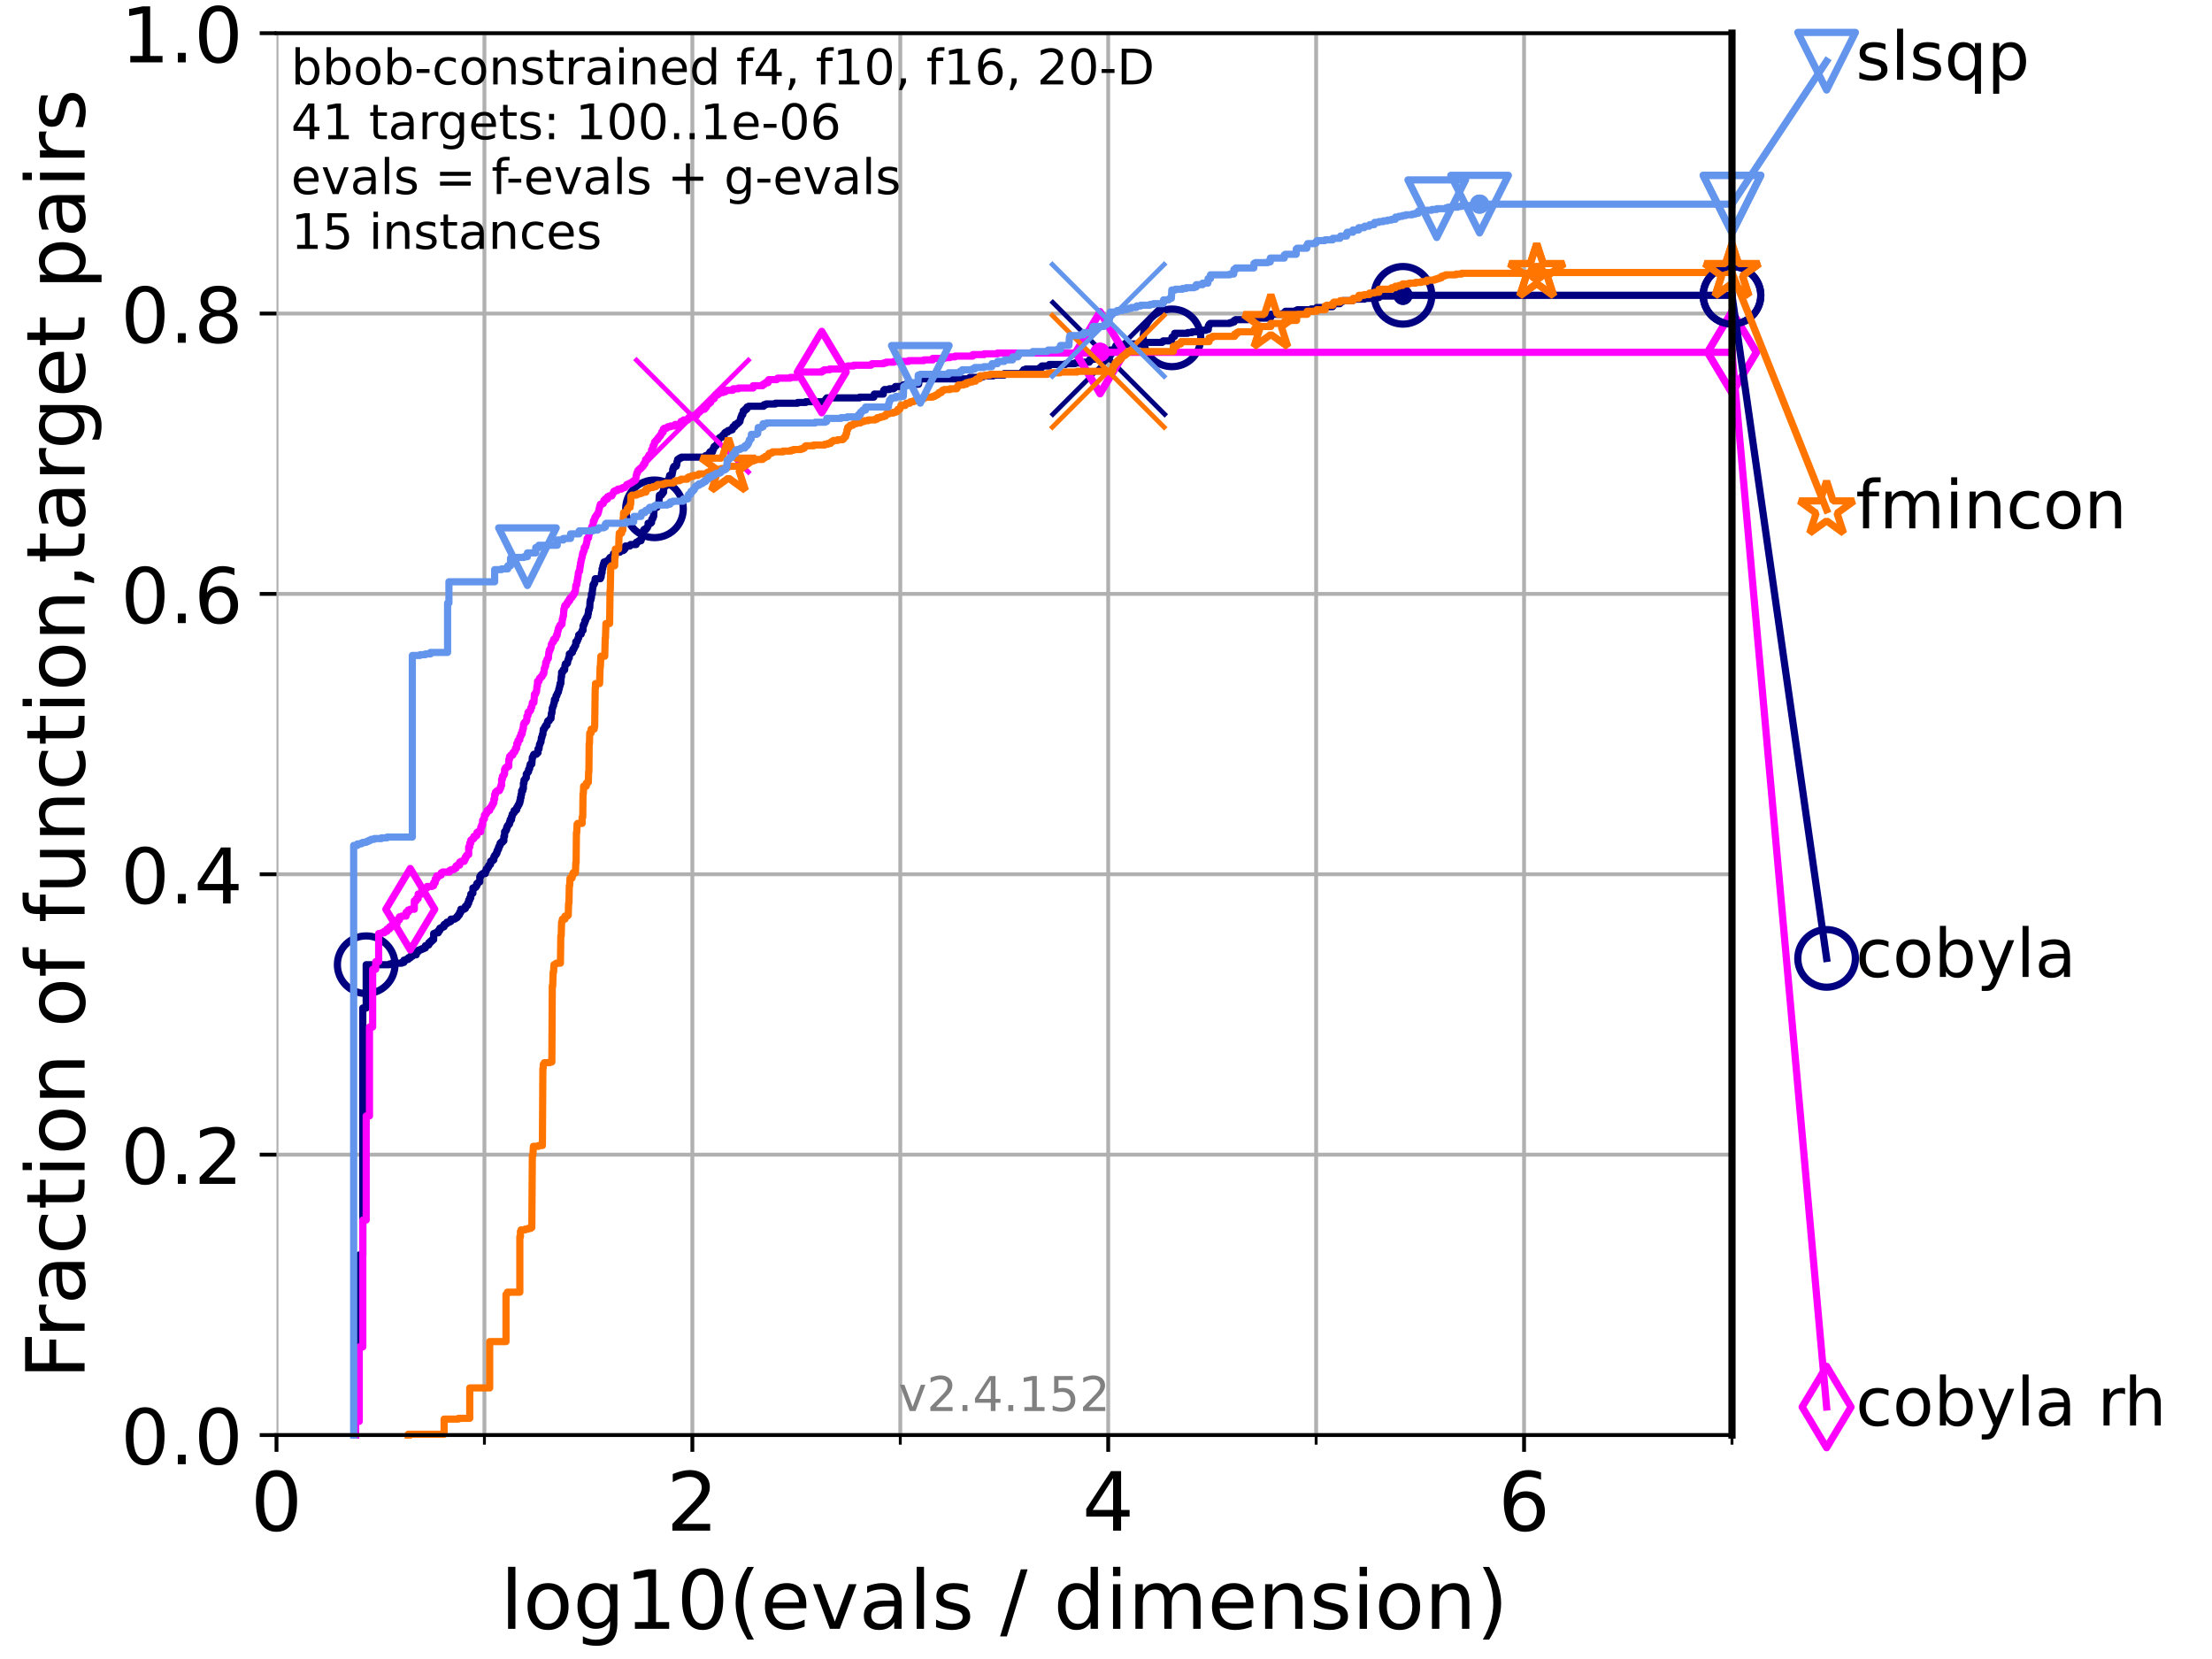 <?xml version="1.0" encoding="utf-8" standalone="no"?>
<!DOCTYPE svg PUBLIC "-//W3C//DTD SVG 1.1//EN"
  "http://www.w3.org/Graphics/SVG/1.1/DTD/svg11.dtd">
<!-- Created with matplotlib (https://matplotlib.org/) -->
<svg height="345.6pt" version="1.1" viewBox="0 0 460.8 345.6" width="460.8pt" xmlns="http://www.w3.org/2000/svg" xmlns:xlink="http://www.w3.org/1999/xlink">
 <defs>
  <style type="text/css">*{stroke-linecap:butt;stroke-linejoin:round;}</style>
 </defs>
 <g id="figure_1">
  <g id="patch_1">
   <path d="M 0 345.6 
L 460.8 345.6 
L 460.8 0 
L 0 0 
z
" style="fill:#ffffff;"/>
  </g>
  <g id="axes_1">
   <g id="patch_2">
    <path d="M 57.6 298.944 
L 360.806 298.944 
L 360.806 6.912 
L 57.6 6.912 
z
" style="fill:#ffffff;"/>
   </g>
   <g id="matplotlib.axis_1">
    <g id="xtick_1">
     <g id="line2d_1">
      <path clip-path="url(#p01dc63a296)" d="M 57.6 298.944 
L 57.6 6.912 
" style="fill:none;stroke:#b0b0b0;stroke-linecap:square;stroke-width:0.8;"/>
     </g>
     <g id="line2d_2">
      <defs>
       <path d="M 0 0 
L 0 3.5 
" id="m33bbb0bfd7" style="stroke:#000000;stroke-width:0.8;"/>
      </defs>
      <g>
       <use style="stroke:#000000;stroke-width:0.8;" x="57.6" xlink:href="#m33bbb0bfd7" y="298.944"/>
      </g>
     </g>
     <g id="text_1">
      <!-- 0 -->
      <g transform="translate(52.192 318.861)scale(0.17 -0.17)">
       <defs>
        <path d="M 31.781 66.406 
Q 24.172 66.406 20.328 58.906 
Q 16.5 51.422 16.5 36.375 
Q 16.5 21.391 20.328 13.891 
Q 24.172 6.391 31.781 6.391 
Q 39.453 6.391 43.281 13.891 
Q 47.125 21.391 47.125 36.375 
Q 47.125 51.422 43.281 58.906 
Q 39.453 66.406 31.781 66.406 
z
M 31.781 74.219 
Q 44.047 74.219 50.516 64.516 
Q 56.984 54.828 56.984 36.375 
Q 56.984 17.969 50.516 8.266 
Q 44.047 -1.422 31.781 -1.422 
Q 19.531 -1.422 13.062 8.266 
Q 6.594 17.969 6.594 36.375 
Q 6.594 54.828 13.062 64.516 
Q 19.531 74.219 31.781 74.219 
z
" id="DejaVuSans-48"/>
       </defs>
       <use xlink:href="#DejaVuSans-48"/>
      </g>
     </g>
    </g>
    <g id="xtick_2">
     <g id="line2d_3">
      <path clip-path="url(#p01dc63a296)" d="M 144.23 298.944 
L 144.23 6.912 
" style="fill:none;stroke:#b0b0b0;stroke-linecap:square;stroke-width:0.8;"/>
     </g>
     <g id="line2d_4">
      <g>
       <use style="stroke:#000000;stroke-width:0.8;" x="144.23" xlink:href="#m33bbb0bfd7" y="298.944"/>
      </g>
     </g>
     <g id="text_2">
      <!-- 2 -->
      <g transform="translate(138.822 318.861)scale(0.17 -0.17)">
       <defs>
        <path d="M 19.188 8.297 
L 53.609 8.297 
L 53.609 0 
L 7.328 0 
L 7.328 8.297 
Q 12.938 14.109 22.625 23.891 
Q 32.328 33.688 34.812 36.531 
Q 39.547 41.844 41.422 45.531 
Q 43.312 49.219 43.312 52.781 
Q 43.312 58.594 39.234 62.25 
Q 35.156 65.922 28.609 65.922 
Q 23.969 65.922 18.812 64.312 
Q 13.672 62.703 7.812 59.422 
L 7.812 69.391 
Q 13.766 71.781 18.938 73 
Q 24.125 74.219 28.422 74.219 
Q 39.75 74.219 46.484 68.547 
Q 53.219 62.891 53.219 53.422 
Q 53.219 48.922 51.531 44.891 
Q 49.859 40.875 45.406 35.406 
Q 44.188 33.984 37.641 27.219 
Q 31.109 20.453 19.188 8.297 
z
" id="DejaVuSans-50"/>
       </defs>
       <use xlink:href="#DejaVuSans-50"/>
      </g>
     </g>
    </g>
    <g id="xtick_3">
     <g id="line2d_5">
      <path clip-path="url(#p01dc63a296)" d="M 230.861 298.944 
L 230.861 6.912 
" style="fill:none;stroke:#b0b0b0;stroke-linecap:square;stroke-width:0.8;"/>
     </g>
     <g id="line2d_6">
      <g>
       <use style="stroke:#000000;stroke-width:0.8;" x="230.861" xlink:href="#m33bbb0bfd7" y="298.944"/>
      </g>
     </g>
     <g id="text_3">
      <!-- 4 -->
      <g transform="translate(225.453 318.861)scale(0.17 -0.17)">
       <defs>
        <path d="M 37.797 64.312 
L 12.891 25.391 
L 37.797 25.391 
z
M 35.203 72.906 
L 47.609 72.906 
L 47.609 25.391 
L 58.016 25.391 
L 58.016 17.188 
L 47.609 17.188 
L 47.609 0 
L 37.797 0 
L 37.797 17.188 
L 4.891 17.188 
L 4.891 26.703 
z
" id="DejaVuSans-52"/>
       </defs>
       <use xlink:href="#DejaVuSans-52"/>
      </g>
     </g>
    </g>
    <g id="xtick_4">
     <g id="line2d_7">
      <path clip-path="url(#p01dc63a296)" d="M 317.491 298.944 
L 317.491 6.912 
" style="fill:none;stroke:#b0b0b0;stroke-linecap:square;stroke-width:0.8;"/>
     </g>
     <g id="line2d_8">
      <g>
       <use style="stroke:#000000;stroke-width:0.8;" x="317.491" xlink:href="#m33bbb0bfd7" y="298.944"/>
      </g>
     </g>
     <g id="text_4">
      <!-- 6 -->
      <g transform="translate(312.083 318.861)scale(0.17 -0.17)">
       <defs>
        <path d="M 33.016 40.375 
Q 26.375 40.375 22.484 35.828 
Q 18.609 31.297 18.609 23.391 
Q 18.609 15.531 22.484 10.953 
Q 26.375 6.391 33.016 6.391 
Q 39.656 6.391 43.531 10.953 
Q 47.406 15.531 47.406 23.391 
Q 47.406 31.297 43.531 35.828 
Q 39.656 40.375 33.016 40.375 
z
M 52.594 71.297 
L 52.594 62.312 
Q 48.875 64.062 45.094 64.984 
Q 41.312 65.922 37.594 65.922 
Q 27.828 65.922 22.672 59.328 
Q 17.531 52.734 16.797 39.406 
Q 19.672 43.656 24.016 45.922 
Q 28.375 48.188 33.594 48.188 
Q 44.578 48.188 50.953 41.516 
Q 57.328 34.859 57.328 23.391 
Q 57.328 12.156 50.688 5.359 
Q 44.047 -1.422 33.016 -1.422 
Q 20.359 -1.422 13.672 8.266 
Q 6.984 17.969 6.984 36.375 
Q 6.984 53.656 15.188 63.938 
Q 23.391 74.219 37.203 74.219 
Q 40.922 74.219 44.703 73.484 
Q 48.484 72.75 52.594 71.297 
z
" id="DejaVuSans-54"/>
       </defs>
       <use xlink:href="#DejaVuSans-54"/>
      </g>
     </g>
    </g>
    <g id="xtick_5">
     <g id="line2d_9">
      <path clip-path="url(#p01dc63a296)" d="M 100.915 298.944 
L 100.915 6.912 
" style="fill:none;stroke:#b0b0b0;stroke-linecap:square;stroke-width:0.8;"/>
     </g>
     <g id="line2d_10">
      <defs>
       <path d="M 0 0 
L 0 2 
" id="m2d70c561e4" style="stroke:#000000;stroke-width:0.6;"/>
      </defs>
      <g>
       <use style="stroke:#000000;stroke-width:0.6;" x="100.915" xlink:href="#m2d70c561e4" y="298.944"/>
      </g>
     </g>
    </g>
    <g id="xtick_6">
     <g id="line2d_11">
      <path clip-path="url(#p01dc63a296)" d="M 187.546 298.944 
L 187.546 6.912 
" style="fill:none;stroke:#b0b0b0;stroke-linecap:square;stroke-width:0.8;"/>
     </g>
     <g id="line2d_12">
      <g>
       <use style="stroke:#000000;stroke-width:0.6;" x="187.546" xlink:href="#m2d70c561e4" y="298.944"/>
      </g>
     </g>
    </g>
    <g id="xtick_7">
     <g id="line2d_13">
      <path clip-path="url(#p01dc63a296)" d="M 274.176 298.944 
L 274.176 6.912 
" style="fill:none;stroke:#b0b0b0;stroke-linecap:square;stroke-width:0.8;"/>
     </g>
     <g id="line2d_14">
      <g>
       <use style="stroke:#000000;stroke-width:0.6;" x="274.176" xlink:href="#m2d70c561e4" y="298.944"/>
      </g>
     </g>
    </g>
    <g id="xtick_8">
     <g id="line2d_15">
      <path clip-path="url(#p01dc63a296)" d="M 360.806 298.944 
L 360.806 6.912 
" style="fill:none;stroke:#b0b0b0;stroke-linecap:square;stroke-width:0.8;"/>
     </g>
     <g id="line2d_16">
      <g>
       <use style="stroke:#000000;stroke-width:0.6;" x="360.806" xlink:href="#m2d70c561e4" y="298.944"/>
      </g>
     </g>
    </g>
    <g id="text_5">
     <!-- log10(evals / dimension) -->
     <g transform="translate(104.239 339.314)scale(0.17 -0.17)">
      <defs>
       <path d="M 9.422 75.984 
L 18.406 75.984 
L 18.406 0 
L 9.422 0 
z
" id="DejaVuSans-108"/>
       <path d="M 30.609 48.391 
Q 23.391 48.391 19.188 42.75 
Q 14.984 37.109 14.984 27.297 
Q 14.984 17.484 19.156 11.844 
Q 23.344 6.203 30.609 6.203 
Q 37.797 6.203 41.984 11.859 
Q 46.188 17.531 46.188 27.297 
Q 46.188 37.016 41.984 42.703 
Q 37.797 48.391 30.609 48.391 
z
M 30.609 56 
Q 42.328 56 49.016 48.375 
Q 55.719 40.766 55.719 27.297 
Q 55.719 13.875 49.016 6.219 
Q 42.328 -1.422 30.609 -1.422 
Q 18.844 -1.422 12.172 6.219 
Q 5.516 13.875 5.516 27.297 
Q 5.516 40.766 12.172 48.375 
Q 18.844 56 30.609 56 
z
" id="DejaVuSans-111"/>
       <path d="M 45.406 27.984 
Q 45.406 37.75 41.375 43.109 
Q 37.359 48.484 30.078 48.484 
Q 22.859 48.484 18.828 43.109 
Q 14.797 37.75 14.797 27.984 
Q 14.797 18.266 18.828 12.891 
Q 22.859 7.516 30.078 7.516 
Q 37.359 7.516 41.375 12.891 
Q 45.406 18.266 45.406 27.984 
z
M 54.391 6.781 
Q 54.391 -7.172 48.188 -13.984 
Q 42 -20.797 29.203 -20.797 
Q 24.469 -20.797 20.266 -20.094 
Q 16.062 -19.391 12.109 -17.922 
L 12.109 -9.188 
Q 16.062 -11.328 19.922 -12.344 
Q 23.781 -13.375 27.781 -13.375 
Q 36.625 -13.375 41.016 -8.766 
Q 45.406 -4.156 45.406 5.172 
L 45.406 9.625 
Q 42.625 4.781 38.281 2.391 
Q 33.938 0 27.875 0 
Q 17.828 0 11.672 7.656 
Q 5.516 15.328 5.516 27.984 
Q 5.516 40.672 11.672 48.328 
Q 17.828 56 27.875 56 
Q 33.938 56 38.281 53.609 
Q 42.625 51.219 45.406 46.391 
L 45.406 54.688 
L 54.391 54.688 
z
" id="DejaVuSans-103"/>
       <path d="M 12.406 8.297 
L 28.516 8.297 
L 28.516 63.922 
L 10.984 60.406 
L 10.984 69.391 
L 28.422 72.906 
L 38.281 72.906 
L 38.281 8.297 
L 54.391 8.297 
L 54.391 0 
L 12.406 0 
z
" id="DejaVuSans-49"/>
       <path d="M 31 75.875 
Q 24.469 64.656 21.281 53.656 
Q 18.109 42.672 18.109 31.391 
Q 18.109 20.125 21.312 9.062 
Q 24.516 -2 31 -13.188 
L 23.188 -13.188 
Q 15.875 -1.703 12.234 9.375 
Q 8.594 20.453 8.594 31.391 
Q 8.594 42.281 12.203 53.312 
Q 15.828 64.359 23.188 75.875 
z
" id="DejaVuSans-40"/>
       <path d="M 56.203 29.594 
L 56.203 25.203 
L 14.891 25.203 
Q 15.484 15.922 20.484 11.062 
Q 25.484 6.203 34.422 6.203 
Q 39.594 6.203 44.453 7.469 
Q 49.312 8.734 54.109 11.281 
L 54.109 2.781 
Q 49.266 0.734 44.188 -0.344 
Q 39.109 -1.422 33.891 -1.422 
Q 20.797 -1.422 13.156 6.188 
Q 5.516 13.812 5.516 26.812 
Q 5.516 40.234 12.766 48.109 
Q 20.016 56 32.328 56 
Q 43.359 56 49.781 48.891 
Q 56.203 41.797 56.203 29.594 
z
M 47.219 32.234 
Q 47.125 39.594 43.094 43.984 
Q 39.062 48.391 32.422 48.391 
Q 24.906 48.391 20.391 44.141 
Q 15.875 39.891 15.188 32.172 
z
" id="DejaVuSans-101"/>
       <path d="M 2.984 54.688 
L 12.5 54.688 
L 29.594 8.797 
L 46.688 54.688 
L 56.203 54.688 
L 35.688 0 
L 23.484 0 
z
" id="DejaVuSans-118"/>
       <path d="M 34.281 27.484 
Q 23.391 27.484 19.188 25 
Q 14.984 22.516 14.984 16.5 
Q 14.984 11.719 18.141 8.906 
Q 21.297 6.109 26.703 6.109 
Q 34.188 6.109 38.703 11.406 
Q 43.219 16.703 43.219 25.484 
L 43.219 27.484 
z
M 52.203 31.203 
L 52.203 0 
L 43.219 0 
L 43.219 8.297 
Q 40.141 3.328 35.547 0.953 
Q 30.953 -1.422 24.312 -1.422 
Q 15.922 -1.422 10.953 3.297 
Q 6 8.016 6 15.922 
Q 6 25.141 12.172 29.828 
Q 18.359 34.516 30.609 34.516 
L 43.219 34.516 
L 43.219 35.406 
Q 43.219 41.609 39.141 45 
Q 35.062 48.391 27.688 48.391 
Q 23 48.391 18.547 47.266 
Q 14.109 46.141 10.016 43.891 
L 10.016 52.203 
Q 14.938 54.109 19.578 55.047 
Q 24.219 56 28.609 56 
Q 40.484 56 46.344 49.844 
Q 52.203 43.703 52.203 31.203 
z
" id="DejaVuSans-97"/>
       <path d="M 44.281 53.078 
L 44.281 44.578 
Q 40.484 46.531 36.375 47.5 
Q 32.281 48.484 27.875 48.484 
Q 21.188 48.484 17.844 46.438 
Q 14.5 44.391 14.5 40.281 
Q 14.5 37.156 16.891 35.375 
Q 19.281 33.594 26.516 31.984 
L 29.594 31.297 
Q 39.156 29.25 43.188 25.516 
Q 47.219 21.781 47.219 15.094 
Q 47.219 7.469 41.188 3.016 
Q 35.156 -1.422 24.609 -1.422 
Q 20.219 -1.422 15.453 -0.562 
Q 10.688 0.297 5.422 2 
L 5.422 11.281 
Q 10.406 8.688 15.234 7.391 
Q 20.062 6.109 24.812 6.109 
Q 31.156 6.109 34.562 8.281 
Q 37.984 10.453 37.984 14.406 
Q 37.984 18.062 35.516 20.016 
Q 33.062 21.969 24.703 23.781 
L 21.578 24.516 
Q 13.234 26.266 9.516 29.906 
Q 5.812 33.547 5.812 39.891 
Q 5.812 47.609 11.281 51.797 
Q 16.75 56 26.812 56 
Q 31.781 56 36.172 55.266 
Q 40.578 54.547 44.281 53.078 
z
" id="DejaVuSans-115"/>
       <path id="DejaVuSans-32"/>
       <path d="M 25.391 72.906 
L 33.688 72.906 
L 8.297 -9.281 
L 0 -9.281 
z
" id="DejaVuSans-47"/>
       <path d="M 45.406 46.391 
L 45.406 75.984 
L 54.391 75.984 
L 54.391 0 
L 45.406 0 
L 45.406 8.203 
Q 42.578 3.328 38.25 0.953 
Q 33.938 -1.422 27.875 -1.422 
Q 17.969 -1.422 11.734 6.484 
Q 5.516 14.406 5.516 27.297 
Q 5.516 40.188 11.734 48.094 
Q 17.969 56 27.875 56 
Q 33.938 56 38.25 53.625 
Q 42.578 51.266 45.406 46.391 
z
M 14.797 27.297 
Q 14.797 17.391 18.875 11.75 
Q 22.953 6.109 30.078 6.109 
Q 37.203 6.109 41.297 11.75 
Q 45.406 17.391 45.406 27.297 
Q 45.406 37.203 41.297 42.844 
Q 37.203 48.484 30.078 48.484 
Q 22.953 48.484 18.875 42.844 
Q 14.797 37.203 14.797 27.297 
z
" id="DejaVuSans-100"/>
       <path d="M 9.422 54.688 
L 18.406 54.688 
L 18.406 0 
L 9.422 0 
z
M 9.422 75.984 
L 18.406 75.984 
L 18.406 64.594 
L 9.422 64.594 
z
" id="DejaVuSans-105"/>
       <path d="M 52 44.188 
Q 55.375 50.25 60.062 53.125 
Q 64.75 56 71.094 56 
Q 79.641 56 84.281 50.016 
Q 88.922 44.047 88.922 33.016 
L 88.922 0 
L 79.891 0 
L 79.891 32.719 
Q 79.891 40.578 77.094 44.375 
Q 74.312 48.188 68.609 48.188 
Q 61.625 48.188 57.562 43.547 
Q 53.516 38.922 53.516 30.906 
L 53.516 0 
L 44.484 0 
L 44.484 32.719 
Q 44.484 40.625 41.703 44.406 
Q 38.922 48.188 33.109 48.188 
Q 26.219 48.188 22.156 43.531 
Q 18.109 38.875 18.109 30.906 
L 18.109 0 
L 9.078 0 
L 9.078 54.688 
L 18.109 54.688 
L 18.109 46.188 
Q 21.188 51.219 25.484 53.609 
Q 29.781 56 35.688 56 
Q 41.656 56 45.828 52.969 
Q 50 49.953 52 44.188 
z
" id="DejaVuSans-109"/>
       <path d="M 54.891 33.016 
L 54.891 0 
L 45.906 0 
L 45.906 32.719 
Q 45.906 40.484 42.875 44.328 
Q 39.844 48.188 33.797 48.188 
Q 26.516 48.188 22.312 43.547 
Q 18.109 38.922 18.109 30.906 
L 18.109 0 
L 9.078 0 
L 9.078 54.688 
L 18.109 54.688 
L 18.109 46.188 
Q 21.344 51.125 25.703 53.562 
Q 30.078 56 35.797 56 
Q 45.219 56 50.047 50.172 
Q 54.891 44.344 54.891 33.016 
z
" id="DejaVuSans-110"/>
       <path d="M 8.016 75.875 
L 15.828 75.875 
Q 23.141 64.359 26.781 53.312 
Q 30.422 42.281 30.422 31.391 
Q 30.422 20.453 26.781 9.375 
Q 23.141 -1.703 15.828 -13.188 
L 8.016 -13.188 
Q 14.5 -2 17.703 9.062 
Q 20.906 20.125 20.906 31.391 
Q 20.906 42.672 17.703 53.656 
Q 14.5 64.656 8.016 75.875 
z
" id="DejaVuSans-41"/>
      </defs>
      <use xlink:href="#DejaVuSans-108"/>
      <use x="27.783" xlink:href="#DejaVuSans-111"/>
      <use x="88.965" xlink:href="#DejaVuSans-103"/>
      <use x="152.441" xlink:href="#DejaVuSans-49"/>
      <use x="216.064" xlink:href="#DejaVuSans-48"/>
      <use x="279.688" xlink:href="#DejaVuSans-40"/>
      <use x="318.701" xlink:href="#DejaVuSans-101"/>
      <use x="380.225" xlink:href="#DejaVuSans-118"/>
      <use x="439.404" xlink:href="#DejaVuSans-97"/>
      <use x="500.684" xlink:href="#DejaVuSans-108"/>
      <use x="528.467" xlink:href="#DejaVuSans-115"/>
      <use x="580.566" xlink:href="#DejaVuSans-32"/>
      <use x="612.354" xlink:href="#DejaVuSans-47"/>
      <use x="646.045" xlink:href="#DejaVuSans-32"/>
      <use x="677.832" xlink:href="#DejaVuSans-100"/>
      <use x="741.309" xlink:href="#DejaVuSans-105"/>
      <use x="769.092" xlink:href="#DejaVuSans-109"/>
      <use x="866.504" xlink:href="#DejaVuSans-101"/>
      <use x="928.027" xlink:href="#DejaVuSans-110"/>
      <use x="991.406" xlink:href="#DejaVuSans-115"/>
      <use x="1043.506" xlink:href="#DejaVuSans-105"/>
      <use x="1071.289" xlink:href="#DejaVuSans-111"/>
      <use x="1132.471" xlink:href="#DejaVuSans-110"/>
      <use x="1195.85" xlink:href="#DejaVuSans-41"/>
     </g>
    </g>
   </g>
   <g id="matplotlib.axis_2">
    <g id="ytick_1">
     <g id="line2d_17">
      <path clip-path="url(#p01dc63a296)" d="M 57.6 298.944 
L 360.806 298.944 
" style="fill:none;stroke:#b0b0b0;stroke-linecap:square;stroke-width:0.8;"/>
     </g>
     <g id="line2d_18">
      <defs>
       <path d="M 0 0 
L -3.5 0 
" id="m0dba92bb50" style="stroke:#000000;stroke-width:0.8;"/>
      </defs>
      <g>
       <use style="stroke:#000000;stroke-width:0.8;" x="57.6" xlink:href="#m0dba92bb50" y="298.944"/>
      </g>
     </g>
     <g id="text_6">
      <!-- 0.0 -->
      <g transform="translate(25.155 305.023)scale(0.16 -0.16)">
       <defs>
        <path d="M 10.688 12.406 
L 21 12.406 
L 21 0 
L 10.688 0 
z
" id="DejaVuSans-46"/>
       </defs>
       <use xlink:href="#DejaVuSans-48"/>
       <use x="63.623" xlink:href="#DejaVuSans-46"/>
       <use x="95.41" xlink:href="#DejaVuSans-48"/>
      </g>
     </g>
    </g>
    <g id="ytick_2">
     <g id="line2d_19">
      <path clip-path="url(#p01dc63a296)" d="M 57.6 240.538 
L 360.806 240.538 
" style="fill:none;stroke:#b0b0b0;stroke-linecap:square;stroke-width:0.8;"/>
     </g>
     <g id="line2d_20">
      <g>
       <use style="stroke:#000000;stroke-width:0.8;" x="57.6" xlink:href="#m0dba92bb50" y="240.538"/>
      </g>
     </g>
     <g id="text_7">
      <!-- 0.2 -->
      <g transform="translate(25.155 246.616)scale(0.16 -0.16)">
       <use xlink:href="#DejaVuSans-48"/>
       <use x="63.623" xlink:href="#DejaVuSans-46"/>
       <use x="95.41" xlink:href="#DejaVuSans-50"/>
      </g>
     </g>
    </g>
    <g id="ytick_3">
     <g id="line2d_21">
      <path clip-path="url(#p01dc63a296)" d="M 57.6 182.131 
L 360.806 182.131 
" style="fill:none;stroke:#b0b0b0;stroke-linecap:square;stroke-width:0.8;"/>
     </g>
     <g id="line2d_22">
      <g>
       <use style="stroke:#000000;stroke-width:0.8;" x="57.6" xlink:href="#m0dba92bb50" y="182.131"/>
      </g>
     </g>
     <g id="text_8">
      <!-- 0.4 -->
      <g transform="translate(25.155 188.21)scale(0.16 -0.16)">
       <use xlink:href="#DejaVuSans-48"/>
       <use x="63.623" xlink:href="#DejaVuSans-46"/>
       <use x="95.41" xlink:href="#DejaVuSans-52"/>
      </g>
     </g>
    </g>
    <g id="ytick_4">
     <g id="line2d_23">
      <path clip-path="url(#p01dc63a296)" d="M 57.6 123.725 
L 360.806 123.725 
" style="fill:none;stroke:#b0b0b0;stroke-linecap:square;stroke-width:0.8;"/>
     </g>
     <g id="line2d_24">
      <g>
       <use style="stroke:#000000;stroke-width:0.8;" x="57.6" xlink:href="#m0dba92bb50" y="123.725"/>
      </g>
     </g>
     <g id="text_9">
      <!-- 0.6 -->
      <g transform="translate(25.155 129.804)scale(0.16 -0.16)">
       <use xlink:href="#DejaVuSans-48"/>
       <use x="63.623" xlink:href="#DejaVuSans-46"/>
       <use x="95.41" xlink:href="#DejaVuSans-54"/>
      </g>
     </g>
    </g>
    <g id="ytick_5">
     <g id="line2d_25">
      <path clip-path="url(#p01dc63a296)" d="M 57.6 65.318 
L 360.806 65.318 
" style="fill:none;stroke:#b0b0b0;stroke-linecap:square;stroke-width:0.8;"/>
     </g>
     <g id="line2d_26">
      <g>
       <use style="stroke:#000000;stroke-width:0.8;" x="57.6" xlink:href="#m0dba92bb50" y="65.318"/>
      </g>
     </g>
     <g id="text_10">
      <!-- 0.8 -->
      <g transform="translate(25.155 71.397)scale(0.16 -0.16)">
       <defs>
        <path d="M 31.781 34.625 
Q 24.75 34.625 20.719 30.859 
Q 16.703 27.094 16.703 20.516 
Q 16.703 13.922 20.719 10.156 
Q 24.75 6.391 31.781 6.391 
Q 38.812 6.391 42.859 10.172 
Q 46.922 13.969 46.922 20.516 
Q 46.922 27.094 42.891 30.859 
Q 38.875 34.625 31.781 34.625 
z
M 21.922 38.812 
Q 15.578 40.375 12.031 44.719 
Q 8.5 49.078 8.5 55.328 
Q 8.5 64.062 14.719 69.141 
Q 20.953 74.219 31.781 74.219 
Q 42.672 74.219 48.875 69.141 
Q 55.078 64.062 55.078 55.328 
Q 55.078 49.078 51.531 44.719 
Q 48 40.375 41.703 38.812 
Q 48.828 37.156 52.797 32.312 
Q 56.781 27.484 56.781 20.516 
Q 56.781 9.906 50.312 4.234 
Q 43.844 -1.422 31.781 -1.422 
Q 19.734 -1.422 13.25 4.234 
Q 6.781 9.906 6.781 20.516 
Q 6.781 27.484 10.781 32.312 
Q 14.797 37.156 21.922 38.812 
z
M 18.312 54.391 
Q 18.312 48.734 21.844 45.562 
Q 25.391 42.391 31.781 42.391 
Q 38.141 42.391 41.719 45.562 
Q 45.312 48.734 45.312 54.391 
Q 45.312 60.062 41.719 63.234 
Q 38.141 66.406 31.781 66.406 
Q 25.391 66.406 21.844 63.234 
Q 18.312 60.062 18.312 54.391 
z
" id="DejaVuSans-56"/>
       </defs>
       <use xlink:href="#DejaVuSans-48"/>
       <use x="63.623" xlink:href="#DejaVuSans-46"/>
       <use x="95.41" xlink:href="#DejaVuSans-56"/>
      </g>
     </g>
    </g>
    <g id="ytick_6">
     <g id="line2d_27">
      <path clip-path="url(#p01dc63a296)" d="M 57.6 6.912 
L 360.806 6.912 
" style="fill:none;stroke:#b0b0b0;stroke-linecap:square;stroke-width:0.8;"/>
     </g>
     <g id="line2d_28">
      <g>
       <use style="stroke:#000000;stroke-width:0.8;" x="57.6" xlink:href="#m0dba92bb50" y="6.912"/>
      </g>
     </g>
     <g id="text_11">
      <!-- 1.0 -->
      <g transform="translate(25.155 12.991)scale(0.16 -0.16)">
       <use xlink:href="#DejaVuSans-49"/>
       <use x="63.623" xlink:href="#DejaVuSans-46"/>
       <use x="95.41" xlink:href="#DejaVuSans-48"/>
      </g>
     </g>
    </g>
    <g id="text_12">
     <!-- Fraction of function,target pairs -->
     <g transform="translate(17.62 287.313)rotate(-90)scale(0.17 -0.17)">
      <defs>
       <path d="M 9.812 72.906 
L 51.703 72.906 
L 51.703 64.594 
L 19.672 64.594 
L 19.672 43.109 
L 48.578 43.109 
L 48.578 34.812 
L 19.672 34.812 
L 19.672 0 
L 9.812 0 
z
" id="DejaVuSans-70"/>
       <path d="M 41.109 46.297 
Q 39.594 47.172 37.812 47.578 
Q 36.031 48 33.891 48 
Q 26.266 48 22.188 43.047 
Q 18.109 38.094 18.109 28.812 
L 18.109 0 
L 9.078 0 
L 9.078 54.688 
L 18.109 54.688 
L 18.109 46.188 
Q 20.953 51.172 25.484 53.578 
Q 30.031 56 36.531 56 
Q 37.453 56 38.578 55.875 
Q 39.703 55.766 41.062 55.516 
z
" id="DejaVuSans-114"/>
       <path d="M 48.781 52.594 
L 48.781 44.188 
Q 44.969 46.297 41.141 47.344 
Q 37.312 48.391 33.406 48.391 
Q 24.656 48.391 19.812 42.844 
Q 14.984 37.312 14.984 27.297 
Q 14.984 17.281 19.812 11.734 
Q 24.656 6.203 33.406 6.203 
Q 37.312 6.203 41.141 7.25 
Q 44.969 8.297 48.781 10.406 
L 48.781 2.094 
Q 45.016 0.344 40.984 -0.531 
Q 36.969 -1.422 32.422 -1.422 
Q 20.062 -1.422 12.781 6.344 
Q 5.516 14.109 5.516 27.297 
Q 5.516 40.672 12.859 48.328 
Q 20.219 56 33.016 56 
Q 37.156 56 41.109 55.141 
Q 45.062 54.297 48.781 52.594 
z
" id="DejaVuSans-99"/>
       <path d="M 18.312 70.219 
L 18.312 54.688 
L 36.812 54.688 
L 36.812 47.703 
L 18.312 47.703 
L 18.312 18.016 
Q 18.312 11.328 20.141 9.422 
Q 21.969 7.516 27.594 7.516 
L 36.812 7.516 
L 36.812 0 
L 27.594 0 
Q 17.188 0 13.234 3.875 
Q 9.281 7.766 9.281 18.016 
L 9.281 47.703 
L 2.688 47.703 
L 2.688 54.688 
L 9.281 54.688 
L 9.281 70.219 
z
" id="DejaVuSans-116"/>
       <path d="M 37.109 75.984 
L 37.109 68.5 
L 28.516 68.5 
Q 23.688 68.5 21.797 66.547 
Q 19.922 64.594 19.922 59.516 
L 19.922 54.688 
L 34.719 54.688 
L 34.719 47.703 
L 19.922 47.703 
L 19.922 0 
L 10.891 0 
L 10.891 47.703 
L 2.297 47.703 
L 2.297 54.688 
L 10.891 54.688 
L 10.891 58.5 
Q 10.891 67.625 15.141 71.797 
Q 19.391 75.984 28.609 75.984 
z
" id="DejaVuSans-102"/>
       <path d="M 8.5 21.578 
L 8.5 54.688 
L 17.484 54.688 
L 17.484 21.922 
Q 17.484 14.156 20.5 10.266 
Q 23.531 6.391 29.594 6.391 
Q 36.859 6.391 41.078 11.031 
Q 45.312 15.672 45.312 23.688 
L 45.312 54.688 
L 54.297 54.688 
L 54.297 0 
L 45.312 0 
L 45.312 8.406 
Q 42.047 3.422 37.719 1 
Q 33.406 -1.422 27.688 -1.422 
Q 18.266 -1.422 13.375 4.438 
Q 8.5 10.297 8.5 21.578 
z
M 31.109 56 
z
" id="DejaVuSans-117"/>
       <path d="M 11.719 12.406 
L 22.016 12.406 
L 22.016 4 
L 14.016 -11.625 
L 7.719 -11.625 
L 11.719 4 
z
" id="DejaVuSans-44"/>
       <path d="M 18.109 8.203 
L 18.109 -20.797 
L 9.078 -20.797 
L 9.078 54.688 
L 18.109 54.688 
L 18.109 46.391 
Q 20.953 51.266 25.266 53.625 
Q 29.594 56 35.594 56 
Q 45.562 56 51.781 48.094 
Q 58.016 40.188 58.016 27.297 
Q 58.016 14.406 51.781 6.484 
Q 45.562 -1.422 35.594 -1.422 
Q 29.594 -1.422 25.266 0.953 
Q 20.953 3.328 18.109 8.203 
z
M 48.688 27.297 
Q 48.688 37.203 44.609 42.844 
Q 40.531 48.484 33.406 48.484 
Q 26.266 48.484 22.188 42.844 
Q 18.109 37.203 18.109 27.297 
Q 18.109 17.391 22.188 11.75 
Q 26.266 6.109 33.406 6.109 
Q 40.531 6.109 44.609 11.75 
Q 48.688 17.391 48.688 27.297 
z
" id="DejaVuSans-112"/>
      </defs>
      <use xlink:href="#DejaVuSans-70"/>
      <use x="50.27" xlink:href="#DejaVuSans-114"/>
      <use x="91.383" xlink:href="#DejaVuSans-97"/>
      <use x="152.662" xlink:href="#DejaVuSans-99"/>
      <use x="207.643" xlink:href="#DejaVuSans-116"/>
      <use x="246.852" xlink:href="#DejaVuSans-105"/>
      <use x="274.635" xlink:href="#DejaVuSans-111"/>
      <use x="335.816" xlink:href="#DejaVuSans-110"/>
      <use x="399.195" xlink:href="#DejaVuSans-32"/>
      <use x="430.982" xlink:href="#DejaVuSans-111"/>
      <use x="492.164" xlink:href="#DejaVuSans-102"/>
      <use x="527.369" xlink:href="#DejaVuSans-32"/>
      <use x="559.156" xlink:href="#DejaVuSans-102"/>
      <use x="594.361" xlink:href="#DejaVuSans-117"/>
      <use x="657.74" xlink:href="#DejaVuSans-110"/>
      <use x="721.119" xlink:href="#DejaVuSans-99"/>
      <use x="776.1" xlink:href="#DejaVuSans-116"/>
      <use x="815.309" xlink:href="#DejaVuSans-105"/>
      <use x="843.092" xlink:href="#DejaVuSans-111"/>
      <use x="904.273" xlink:href="#DejaVuSans-110"/>
      <use x="967.652" xlink:href="#DejaVuSans-44"/>
      <use x="999.439" xlink:href="#DejaVuSans-116"/>
      <use x="1038.648" xlink:href="#DejaVuSans-97"/>
      <use x="1099.928" xlink:href="#DejaVuSans-114"/>
      <use x="1139.291" xlink:href="#DejaVuSans-103"/>
      <use x="1202.768" xlink:href="#DejaVuSans-101"/>
      <use x="1264.291" xlink:href="#DejaVuSans-116"/>
      <use x="1303.5" xlink:href="#DejaVuSans-32"/>
      <use x="1335.287" xlink:href="#DejaVuSans-112"/>
      <use x="1398.764" xlink:href="#DejaVuSans-97"/>
      <use x="1460.043" xlink:href="#DejaVuSans-105"/>
      <use x="1487.826" xlink:href="#DejaVuSans-114"/>
      <use x="1528.939" xlink:href="#DejaVuSans-115"/>
     </g>
    </g>
   </g>
   <g id="line2d_29">
    <defs>
     <path d="M 0 1.5 
C 0.398 1.5 0.779 1.342 1.061 1.061 
C 1.342 0.779 1.5 0.398 1.5 0 
C 1.5 -0.398 1.342 -0.779 1.061 -1.061 
C 0.779 -1.342 0.398 -1.5 0 -1.5 
C -0.398 -1.5 -0.779 -1.342 -1.061 -1.061 
C -1.342 -0.779 -1.5 -0.398 -1.5 0 
C -1.5 0.398 -1.342 0.779 -1.061 1.061 
C -0.779 1.342 -0.398 1.5 0 1.5 
z
" id="m888c54df42" style="stroke:#000080;"/>
    </defs>
    <g>
     <use style="fill:#000080;stroke:#000080;" x="292.268" xlink:href="#m888c54df42" y="61.52"/>
     <use style="fill:#000080;stroke:#000080;" x="292.268" xlink:href="#m888c54df42" y="61.52"/>
    </g>
   </g>
   <g id="line2d_30">
    <path d="M 74.069 298.944 
L 74.069 279.159 
L 74.837 279.159 
L 74.837 261.431 
L 75.575 261.431 
L 75.575 209.989 
L 76.285 209.989 
L 76.285 200.967 
L 81.166 200.967 
L 81.166 200.809 
L 81.696 200.809 
L 81.696 200.65 
L 83.678 200.65 
L 83.678 200.492 
L 84.143 200.492 
L 84.143 200.017 
L 84.596 200.017 
L 84.596 199.859 
L 85.039 199.859 
L 85.039 199.542 
L 85.471 199.542 
L 85.471 199.226 
L 85.894 199.226 
L 85.894 198.909 
L 86.712 198.909 
L 86.712 198.276 
L 87.108 198.276 
L 87.108 197.959 
L 87.496 197.959 
L 87.496 197.801 
L 87.876 197.801 
L 87.876 197.643 
L 88.249 197.643 
L 88.249 197.485 
L 88.614 197.485 
L 88.614 197.01 
L 88.972 197.01 
L 88.972 196.852 
L 89.324 196.852 
L 89.324 196.377 
L 89.669 196.377 
L 89.669 196.06 
L 90.008 196.06 
L 90.008 195.744 
L 90.341 195.744 
L 90.341 194.477 
L 90.668 194.477 
L 90.668 194.319 
L 91.306 194.319 
L 91.306 193.844 
L 91.617 193.844 
L 91.617 193.369 
L 91.923 193.369 
L 91.923 193.211 
L 92.224 193.211 
L 92.224 193.053 
L 92.52 193.053 
L 92.52 192.578 
L 92.812 192.578 
L 92.812 192.42 
L 93.099 192.42 
L 93.099 192.103 
L 93.66 192.103 
L 93.66 191.945 
L 93.935 191.945 
L 93.935 191.47 
L 94.736 191.47 
L 94.736 191.312 
L 94.995 191.312 
L 94.995 191.153 
L 95.251 191.153 
L 95.251 190.837 
L 95.503 190.837 
L 95.503 190.52 
L 95.753 190.52 
L 95.753 190.045 
L 95.999 190.045 
L 95.999 189.412 
L 96.718 189.412 
L 96.718 189.254 
L 96.951 189.254 
L 96.951 188.779 
L 97.182 188.779 
L 97.182 188.621 
L 97.41 188.621 
L 97.41 188.146 
L 97.635 188.146 
L 97.635 187.513 
L 97.858 187.513 
L 97.858 187.038 
L 98.078 187.038 
L 98.078 186.247 
L 98.295 186.247 
L 98.295 186.088 
L 98.51 186.088 
L 98.51 184.98 
L 98.933 184.98 
L 98.933 184.822 
L 99.141 184.822 
L 99.141 184.505 
L 99.347 184.505 
L 99.347 184.031 
L 99.55 184.031 
L 99.55 183.872 
L 99.751 183.872 
L 99.751 183.714 
L 99.95 183.714 
L 99.95 182.606 
L 100.147 182.606 
L 100.147 182.289 
L 100.342 182.289 
L 100.342 182.131 
L 100.535 182.131 
L 100.535 181.973 
L 101.102 181.973 
L 101.102 181.498 
L 101.288 181.498 
L 101.288 181.023 
L 101.471 181.023 
L 101.471 180.865 
L 101.653 180.865 
L 101.653 180.548 
L 101.833 180.548 
L 101.833 180.232 
L 102.011 180.232 
L 102.011 180.074 
L 102.188 180.074 
L 102.188 179.44 
L 102.363 179.44 
L 102.363 179.282 
L 102.708 179.282 
L 102.708 179.124 
L 102.878 179.124 
L 102.878 178.491 
L 103.047 178.491 
L 103.047 178.174 
L 103.214 178.174 
L 103.214 178.016 
L 103.38 178.016 
L 103.38 177.699 
L 103.544 177.699 
L 103.544 177.224 
L 103.707 177.224 
L 103.707 176.908 
L 103.869 176.908 
L 103.869 176.433 
L 104.029 176.433 
L 104.029 176.116 
L 104.188 176.116 
L 104.188 175.642 
L 104.345 175.642 
L 104.345 175.483 
L 104.656 175.483 
L 104.656 175.167 
L 104.962 175.167 
L 104.962 174.217 
L 105.113 174.217 
L 105.113 173.267 
L 105.263 173.267 
L 105.263 173.109 
L 105.411 173.109 
L 105.411 172.793 
L 105.559 172.793 
L 105.559 172.318 
L 105.705 172.318 
L 105.705 172.001 
L 105.851 172.001 
L 105.851 171.843 
L 105.995 171.843 
L 105.995 171.685 
L 106.138 171.685 
L 106.138 171.21 
L 106.28 171.21 
L 106.28 170.735 
L 106.561 170.735 
L 106.561 170.102 
L 106.699 170.102 
L 106.699 169.627 
L 106.837 169.627 
L 106.837 169.469 
L 106.974 169.469 
L 106.974 169.31 
L 107.11 169.31 
L 107.11 168.835 
L 107.512 168.835 
L 107.512 168.677 
L 107.644 168.677 
L 107.644 168.202 
L 107.775 168.202 
L 107.775 168.044 
L 107.905 168.044 
L 107.905 167.727 
L 108.034 167.727 
L 108.034 167.569 
L 108.163 167.569 
L 108.163 167.253 
L 108.29 167.253 
L 108.29 166.778 
L 108.417 166.778 
L 108.417 166.145 
L 108.543 166.145 
L 108.543 165.511 
L 108.668 165.511 
L 108.668 164.72 
L 108.915 164.72 
L 108.915 164.245 
L 109.038 164.245 
L 109.038 163.137 
L 109.159 163.137 
L 109.159 162.504 
L 109.28 162.504 
L 109.28 162.346 
L 109.401 162.346 
L 109.401 162.188 
L 109.52 162.188 
L 109.52 162.029 
L 109.639 162.029 
L 109.639 161.238 
L 109.757 161.238 
L 109.757 161.08 
L 109.874 161.08 
L 109.874 160.921 
L 109.99 160.921 
L 109.99 160.763 
L 110.106 160.763 
L 110.106 160.288 
L 110.221 160.288 
L 110.221 160.13 
L 110.336 160.13 
L 110.336 159.655 
L 110.449 159.655 
L 110.449 159.18 
L 110.786 159.18 
L 110.897 157.756 
L 111.007 157.756 
L 111.117 157.281 
L 111.226 157.281 
L 111.226 157.122 
L 111.762 157.122 
L 111.868 156.806 
L 112.077 156.806 
L 112.077 156.015 
L 112.283 156.015 
L 112.386 155.065 
L 112.488 155.065 
L 112.589 154.59 
L 112.69 154.59 
L 112.79 153.64 
L 112.89 153.64 
L 112.989 153.007 
L 113.088 153.007 
L 113.186 151.899 
L 113.381 151.899 
L 113.478 151.424 
L 113.67 151.424 
L 113.67 151.108 
L 113.954 151.108 
L 114.048 150.316 
L 114.142 150.316 
L 114.142 150.158 
L 114.419 150.158 
L 114.51 149.841 
L 114.602 149.841 
L 114.602 149.683 
L 114.782 149.683 
L 114.872 148.575 
L 114.962 148.575 
L 115.051 147.467 
L 115.139 147.467 
L 115.227 146.992 
L 115.315 146.992 
L 115.402 146.359 
L 115.489 146.359 
L 115.489 145.726 
L 115.747 145.726 
L 115.833 144.935 
L 116.002 144.935 
L 116.086 144.46 
L 116.17 144.46 
L 116.253 144.143 
L 116.337 144.143 
L 116.419 143.51 
L 116.502 143.51 
L 116.584 142.877 
L 116.665 142.877 
L 116.665 142.402 
L 116.827 142.402 
L 116.908 140.978 
L 116.988 140.978 
L 116.988 140.028 
L 117.227 140.028 
L 117.306 139.553 
L 117.618 139.553 
L 117.695 138.603 
L 117.772 138.603 
L 117.772 138.287 
L 118.077 138.287 
L 118.077 138.129 
L 118.227 138.129 
L 118.302 137.495 
L 118.376 137.495 
L 118.451 137.021 
L 118.598 137.021 
L 118.598 136.229 
L 118.817 136.229 
L 118.817 136.071 
L 119.034 136.071 
L 119.034 135.913 
L 119.248 135.913 
L 119.319 135.279 
L 119.53 135.279 
L 119.53 134.963 
L 119.669 134.963 
L 119.739 134.646 
L 119.808 134.646 
L 119.808 134.488 
L 119.945 134.488 
L 119.945 133.697 
L 120.217 133.697 
L 120.217 133.38 
L 120.351 133.38 
L 120.418 132.905 
L 120.551 132.905 
L 120.551 132.272 
L 120.748 132.272 
L 120.748 132.114 
L 121.073 132.114 
L 121.138 131.639 
L 121.202 131.639 
L 121.266 131.322 
L 121.456 131.322 
L 121.456 130.373 
L 121.582 130.373 
L 121.582 130.056 
L 121.707 130.056 
L 121.769 129.74 
L 121.831 129.74 
L 121.831 129.265 
L 122.016 129.265 
L 122.077 128.79 
L 122.199 128.79 
L 122.259 128.473 
L 122.44 128.473 
L 122.5 127.84 
L 122.559 127.84 
L 122.619 127.049 
L 122.737 127.049 
L 122.796 126.574 
L 122.855 126.574 
L 122.913 125.308 
L 122.971 125.308 
L 122.971 124.991 
L 123.088 124.991 
L 123.145 124.516 
L 123.203 124.516 
L 123.203 123.725 
L 123.375 123.725 
L 123.432 122.617 
L 123.488 122.617 
L 123.545 121.825 
L 123.714 121.825 
L 123.714 121.509 
L 123.881 121.509 
L 123.992 120.559 
L 125.064 120.559 
L 125.116 120.243 
L 125.219 120.243 
L 125.322 119.293 
L 125.425 119.293 
L 125.425 118.501 
L 125.552 118.501 
L 125.578 117.868 
L 125.704 117.868 
L 125.729 117.393 
L 125.83 117.393 
L 125.83 117.077 
L 126.226 117.077 
L 126.226 116.919 
L 126.614 116.919 
L 126.614 116.76 
L 126.852 116.76 
L 126.852 116.444 
L 127.087 116.444 
L 127.087 116.127 
L 127.663 116.127 
L 127.754 115.494 
L 127.799 115.494 
L 127.799 115.336 
L 128.288 115.336 
L 128.288 115.178 
L 128.485 115.178 
L 128.485 115.019 
L 129.146 115.019 
L 129.146 114.703 
L 129.826 114.703 
L 129.826 114.544 
L 130.047 114.544 
L 130.087 114.228 
L 130.286 114.228 
L 130.286 113.753 
L 131.21 113.753 
L 131.21 113.595 
L 131.341 113.595 
L 131.341 113.436 
L 132.517 113.436 
L 132.552 112.962 
L 132.864 112.962 
L 132.864 112.803 
L 133.086 112.803 
L 133.086 112.645 
L 133.54 112.645 
L 133.54 112.17 
L 133.738 112.17 
L 133.837 111.379 
L 133.869 111.379 
L 133.935 110.746 
L 134.064 110.746 
L 134.064 110.429 
L 134.193 110.429 
L 134.193 110.271 
L 134.605 110.271 
L 134.668 109.954 
L 134.855 109.954 
L 134.916 109.638 
L 135.009 109.638 
L 135.009 109.004 
L 135.584 109.004 
L 135.584 108.846 
L 135.732 108.846 
L 135.761 108.213 
L 135.85 108.213 
L 135.85 108.055 
L 135.996 108.055 
L 136.083 107.58 
L 136.17 107.58 
L 136.256 105.997 
L 136.343 105.997 
L 136.343 105.681 
L 136.878 105.681 
L 136.934 105.364 
L 137.045 105.364 
L 137.045 105.047 
L 137.236 105.047 
L 137.345 103.306 
L 137.372 103.306 
L 137.372 103.148 
L 137.801 103.148 
L 137.827 102.831 
L 138.038 102.831 
L 138.038 102.515 
L 138.246 102.515 
L 138.272 101.407 
L 138.502 101.407 
L 138.502 101.249 
L 138.705 101.249 
L 138.705 101.09 
L 138.981 101.09 
L 138.981 100.932 
L 139.105 100.932 
L 139.203 100.141 
L 139.253 100.141 
L 139.253 99.824 
L 139.375 99.824 
L 139.423 99.349 
L 139.496 99.349 
L 139.496 99.033 
L 139.736 99.033 
L 139.736 98.874 
L 140.009 98.874 
L 140.115 98.241 
L 140.138 98.241 
L 140.138 97.766 
L 140.255 97.766 
L 140.301 97.292 
L 140.417 97.292 
L 140.417 97.133 
L 140.872 97.133 
L 140.872 96.817 
L 140.984 96.817 
L 141.029 96.184 
L 141.096 96.184 
L 141.162 95.709 
L 141.404 95.709 
L 141.404 95.55 
L 141.621 95.55 
L 141.621 95.392 
L 141.953 95.392 
L 141.953 95.234 
L 146.982 95.234 
L 146.982 94.917 
L 147.637 94.917 
L 147.684 94.442 
L 147.886 94.442 
L 147.902 94.126 
L 148.436 94.126 
L 148.436 93.651 
L 148.63 93.651 
L 148.69 93.176 
L 148.764 93.176 
L 148.764 93.018 
L 149.013 93.018 
L 149.013 92.86 
L 149.173 92.86 
L 149.173 92.701 
L 149.303 92.701 
L 149.303 92.543 
L 149.417 92.543 
L 149.517 92.226 
L 149.531 92.226 
L 149.531 91.91 
L 149.659 91.91 
L 149.743 91.435 
L 149.771 91.435 
L 149.771 91.277 
L 149.952 91.277 
L 149.952 91.119 
L 150.337 91.119 
L 150.337 90.96 
L 150.553 90.96 
L 150.553 90.644 
L 150.886 90.644 
L 150.965 90.169 
L 151.149 90.169 
L 151.149 90.011 
L 151.586 90.011 
L 151.662 89.694 
L 152.126 89.694 
L 152.126 89.536 
L 152.541 89.536 
L 152.614 89.219 
L 152.686 89.219 
L 152.686 88.903 
L 153.042 88.903 
L 153.125 88.428 
L 153.513 88.428 
L 153.513 88.269 
L 153.628 88.269 
L 153.628 88.111 
L 153.866 88.111 
L 153.866 87.953 
L 154.023 87.953 
L 154.023 87.795 
L 154.146 87.795 
L 154.257 87.161 
L 154.301 87.161 
L 154.356 86.845 
L 154.432 86.845 
L 154.531 86.37 
L 154.736 86.37 
L 154.833 85.579 
L 155.151 85.579 
L 155.214 85.262 
L 155.547 85.262 
L 155.609 84.787 
L 155.955 84.787 
L 155.955 84.629 
L 159.067 84.629 
L 159.135 84.312 
L 159.581 84.312 
L 159.581 84.154 
L 161.539 84.154 
L 161.539 83.996 
L 166.176 83.996 
L 166.176 83.838 
L 167.867 83.838 
L 167.867 83.679 
L 171.865 83.679 
L 171.865 83.363 
L 172.029 83.363 
L 172.097 83.046 
L 172.242 83.046 
L 172.242 82.888 
L 179.087 82.888 
L 179.087 82.73 
L 182.033 82.73 
L 182.134 82.096 
L 184.004 82.096 
L 184.079 81.305 
L 184.246 81.305 
L 184.246 81.147 
L 185.264 81.147 
L 185.264 80.988 
L 186.143 80.988 
L 186.143 80.83 
L 186.375 80.83 
L 186.375 80.672 
L 186.538 80.672 
L 186.538 80.514 
L 188.073 80.514 
L 188.146 80.197 
L 188.682 80.197 
L 188.682 80.039 
L 191.372 80.039 
L 191.481 79.089 
L 191.719 79.089 
L 191.719 78.931 
L 201.907 78.931 
L 202.011 78.614 
L 204.413 78.614 
L 204.413 78.456 
L 204.914 78.456 
L 204.914 78.298 
L 206.915 78.298 
L 206.915 78.139 
L 209.178 78.139 
L 209.178 77.823 
L 212.949 77.823 
L 213.012 77.348 
L 213.196 77.348 
L 213.254 77.031 
L 213.685 77.031 
L 213.685 76.873 
L 216.612 76.873 
L 216.641 76.556 
L 217.034 76.556 
L 217.034 76.24 
L 218.571 76.24 
L 218.586 75.923 
L 221.975 75.923 
L 221.975 75.765 
L 223.917 75.765 
L 223.917 75.607 
L 225.934 75.607 
L 225.934 75.449 
L 226.912 75.449 
L 226.923 74.974 
L 227.403 74.974 
L 227.403 74.815 
L 229.648 74.815 
L 229.648 74.657 
L 231.012 74.657 
L 231.018 74.341 
L 231.203 74.341 
L 231.233 72.916 
L 232.314 72.916 
L 232.321 72.283 
L 232.463 72.283 
L 232.475 71.966 
L 233.132 71.966 
L 233.132 71.808 
L 234.624 71.808 
L 234.624 71.65 
L 238.167 71.65 
L 238.167 71.491 
L 238.817 71.491 
L 238.817 71.333 
L 242.088 71.333 
L 242.088 71.175 
L 242.309 71.175 
L 242.309 71.017 
L 244.043 71.017 
L 244.145 70.225 
L 244.417 70.225 
L 244.417 70.067 
L 244.692 70.067 
L 244.696 69.434 
L 247.429 69.434 
L 247.429 69.275 
L 248.335 69.275 
L 248.335 69.117 
L 249.565 69.117 
L 249.565 68.959 
L 250.52 68.959 
L 250.52 68.801 
L 251.205 68.801 
L 251.205 68.642 
L 251.717 68.642 
L 251.722 67.851 
L 251.904 67.851 
L 251.909 67.534 
L 252.097 67.534 
L 252.097 67.376 
L 256.216 67.376 
L 256.216 67.218 
L 256.725 67.218 
L 256.725 67.06 
L 257.108 67.06 
L 257.115 66.743 
L 257.392 66.743 
L 257.392 66.585 
L 260.03 66.585 
L 260.03 66.426 
L 260.502 66.426 
L 260.502 66.268 
L 264.46 66.268 
L 264.46 66.11 
L 264.717 66.11 
L 264.72 65.477 
L 267.104 65.477 
L 267.104 65.318 
L 267.772 65.318 
L 267.772 64.844 
L 269.925 64.844 
L 269.925 64.685 
L 270.26 64.685 
L 270.26 64.527 
L 273.117 64.527 
L 273.117 64.369 
L 274.309 64.369 
L 274.309 64.052 
L 276.099 64.052 
L 276.099 63.894 
L 277.606 63.894 
L 277.606 63.736 
L 277.735 63.736 
L 277.829 63.261 
L 279.12 63.261 
L 279.12 62.944 
L 279.326 62.944 
L 279.326 62.786 
L 279.787 62.786 
L 279.787 62.628 
L 281.825 62.628 
L 281.928 62.311 
L 284.281 62.311 
L 284.281 62.153 
L 286.371 62.153 
L 286.371 61.994 
L 287.259 61.994 
L 287.259 61.836 
L 287.392 61.836 
L 287.392 61.678 
L 292.268 61.678 
L 292.268 61.52 
L 360.806 61.52 
L 360.806 61.52 
" style="fill:none;stroke:#000080;stroke-linecap:square;stroke-width:1.5;"/>
   </g>
   <g id="line2d_31">
    <defs>
     <path d="M 0 6 
C 1.591 6 3.117 5.368 4.243 4.243 
C 5.368 3.117 6 1.591 6 0 
C 6 -1.591 5.368 -3.117 4.243 -4.243 
C 3.117 -5.368 1.591 -6 0 -6 
C -1.591 -6 -3.117 -5.368 -4.243 -4.243 
C -5.368 -3.117 -6 -1.591 -6 0 
C -6 1.591 -5.368 3.117 -4.243 4.243 
C -3.117 5.368 -1.591 6 0 6 
z
" id="m9e2be92048" style="stroke:#000080;stroke-width:1.5;"/>
    </defs>
    <g>
     <use style="fill-opacity:0;stroke:#000080;stroke-width:1.5;" x="76.285" xlink:href="#m9e2be92048" y="200.967"/>
     <use style="fill-opacity:0;stroke:#000080;stroke-width:1.5;" x="136.343" xlink:href="#m9e2be92048" y="105.997"/>
     <use style="fill-opacity:0;stroke:#000080;stroke-width:1.5;" x="244.145" xlink:href="#m9e2be92048" y="70.383"/>
     <use style="fill-opacity:0;stroke:#000080;stroke-width:1.5;" x="292.268" xlink:href="#m9e2be92048" y="61.52"/>
     <use style="fill-opacity:0;stroke:#000080;stroke-width:1.5;" x="360.806" xlink:href="#m9e2be92048" y="61.52"/>
    </g>
   </g>
   <g id="line2d_32">
    <path style="fill:none;stroke:#000080;stroke-linecap:square;stroke-width:1.5;"/>
    <g/>
   </g>
   <g id="line2d_33">
    <path clip-path="url(#p01dc63a296)" d="M 230.968 74.657 
" style="fill:none;stroke:#000080;stroke-linecap:square;stroke-width:1.5;"/>
    <defs>
     <path d="M -12 12 
L 12 -12 
M -12 -12 
L 12 12 
" id="m40eef232f0" style="stroke:#000080;"/>
    </defs>
    <g clip-path="url(#p01dc63a296)">
     <use style="fill:#000080;stroke:#000080;" x="230.968" xlink:href="#m40eef232f0" y="74.657"/>
    </g>
   </g>
   <g id="line2d_34">
    <defs>
     <path d="M 0 1.5 
C 0.398 1.5 0.779 1.342 1.061 1.061 
C 1.342 0.779 1.5 0.398 1.5 0 
C 1.5 -0.398 1.342 -0.779 1.061 -1.061 
C 0.779 -1.342 0.398 -1.5 0 -1.5 
C -0.398 -1.5 -0.779 -1.342 -1.061 -1.061 
C -1.342 -0.779 -1.5 -0.398 -1.5 0 
C -1.5 0.398 -1.342 0.779 -1.061 1.061 
C -0.779 1.342 -0.398 1.5 0 1.5 
z
" id="m10a6f71d26" style="stroke:#ff00ff;"/>
    </defs>
    <g>
     <use style="fill:#ff00ff;stroke:#ff00ff;" x="229.169" xlink:href="#m10a6f71d26" y="73.391"/>
     <use style="fill:#ff00ff;stroke:#ff00ff;" x="229.169" xlink:href="#m10a6f71d26" y="73.391"/>
    </g>
   </g>
   <g id="line2d_35">
    <path d="M 74.069 298.944 
L 74.069 296.095 
L 74.837 296.095 
L 74.837 280.583 
L 75.575 280.583 
L 75.575 254.15 
L 76.285 254.15 
L 76.285 232.465 
L 76.969 232.465 
L 76.969 213.946 
L 77.629 213.946 
L 77.629 201.917 
L 78.267 201.917 
L 78.267 200.334 
L 78.883 200.334 
L 78.883 194.477 
L 79.481 194.477 
L 79.481 194.319 
L 80.06 194.319 
L 80.06 194.002 
L 80.621 194.002 
L 80.621 193.528 
L 81.166 193.528 
L 81.166 193.053 
L 81.696 193.053 
L 81.696 192.578 
L 82.212 192.578 
L 82.212 192.42 
L 82.713 192.42 
L 82.713 191.628 
L 83.202 191.628 
L 83.202 190.995 
L 83.678 190.995 
L 83.678 190.837 
L 84.596 190.837 
L 84.596 190.045 
L 85.039 190.045 
L 85.039 189.57 
L 85.471 189.57 
L 85.471 189.412 
L 86.307 189.412 
L 86.307 187.671 
L 86.712 187.671 
L 86.712 187.196 
L 87.108 187.196 
L 87.108 186.247 
L 87.876 186.247 
L 87.876 185.297 
L 88.249 185.297 
L 88.249 185.139 
L 88.614 185.139 
L 88.614 184.98 
L 88.972 184.98 
L 88.972 184.664 
L 90.008 184.664 
L 90.008 184.505 
L 90.341 184.505 
L 90.341 183.872 
L 90.668 183.872 
L 90.668 183.081 
L 90.99 183.081 
L 90.99 182.448 
L 91.617 182.448 
L 91.617 182.289 
L 91.923 182.289 
L 91.923 181.815 
L 92.224 181.815 
L 92.224 181.656 
L 93.66 181.656 
L 93.66 181.34 
L 93.935 181.34 
L 93.935 181.182 
L 94.472 181.182 
L 94.472 181.023 
L 94.736 181.023 
L 94.736 180.865 
L 94.995 180.865 
L 94.995 180.39 
L 95.251 180.39 
L 95.251 180.232 
L 95.753 180.232 
L 95.753 179.599 
L 95.999 179.599 
L 95.999 179.44 
L 96.718 179.44 
L 96.718 178.966 
L 96.951 178.966 
L 96.951 178.491 
L 97.182 178.491 
L 97.182 178.174 
L 97.41 178.174 
L 97.41 178.016 
L 97.635 178.016 
L 97.635 176.433 
L 97.858 176.433 
L 97.858 175.642 
L 98.078 175.642 
L 98.078 175.008 
L 98.295 175.008 
L 98.295 174.85 
L 98.51 174.85 
L 98.51 174.692 
L 98.723 174.692 
L 98.723 174.217 
L 99.141 174.217 
L 99.141 174.059 
L 99.347 174.059 
L 99.347 173.426 
L 99.55 173.426 
L 99.55 173.267 
L 100.147 173.267 
L 100.147 172.318 
L 100.342 172.318 
L 100.342 171.843 
L 100.535 171.843 
L 100.535 170.893 
L 100.726 170.893 
L 100.726 170.577 
L 100.915 170.577 
L 100.915 169.785 
L 101.102 169.785 
L 101.102 169.627 
L 101.288 169.627 
L 101.288 169.31 
L 101.471 169.31 
L 101.471 168.835 
L 102.011 168.835 
L 102.011 168.361 
L 102.188 168.361 
L 102.188 168.202 
L 102.363 168.202 
L 102.363 167.886 
L 102.536 167.886 
L 102.536 167.569 
L 102.708 167.569 
L 102.708 167.253 
L 102.878 167.253 
L 102.878 166.461 
L 103.047 166.461 
L 103.047 165.511 
L 103.214 165.511 
L 103.214 165.037 
L 103.38 165.037 
L 103.38 164.878 
L 103.544 164.878 
L 103.544 164.72 
L 104.029 164.72 
L 104.029 164.404 
L 104.188 164.404 
L 104.188 164.087 
L 104.345 164.087 
L 104.345 163.612 
L 104.501 163.612 
L 104.501 162.346 
L 104.656 162.346 
L 104.656 161.713 
L 104.809 161.713 
L 104.809 161.554 
L 104.962 161.554 
L 104.962 161.238 
L 105.113 161.238 
L 105.113 160.288 
L 105.263 160.288 
L 105.263 159.972 
L 105.411 159.972 
L 105.411 159.813 
L 105.705 159.813 
L 105.705 159.655 
L 105.995 159.655 
L 105.995 158.23 
L 106.138 158.23 
L 106.138 157.597 
L 106.421 157.597 
L 106.421 157.281 
L 106.837 157.281 
L 106.837 156.806 
L 106.974 156.806 
L 106.974 156.648 
L 107.245 156.648 
L 107.245 156.331 
L 107.379 156.331 
L 107.379 155.856 
L 107.644 155.856 
L 107.644 154.907 
L 107.905 154.907 
L 107.905 154.273 
L 108.034 154.273 
L 108.034 154.115 
L 108.29 154.115 
L 108.29 153.482 
L 108.417 153.482 
L 108.417 153.324 
L 108.543 153.324 
L 108.543 152.849 
L 108.792 152.849 
L 108.792 152.216 
L 108.915 152.216 
L 108.915 151.741 
L 109.038 151.741 
L 109.038 150.949 
L 109.159 150.949 
L 109.159 150.633 
L 109.28 150.633 
L 109.28 150.475 
L 109.52 150.475 
L 109.52 150.316 
L 109.639 150.316 
L 109.639 150 
L 109.757 150 
L 109.757 149.208 
L 109.874 149.208 
L 109.874 149.05 
L 109.99 149.05 
L 109.99 148.417 
L 110.106 148.417 
L 110.106 148.259 
L 110.336 148.259 
L 110.336 148.1 
L 110.449 148.1 
L 110.449 147.942 
L 110.562 147.942 
L 110.562 147.467 
L 110.675 147.467 
L 110.675 147.309 
L 110.786 147.309 
L 110.897 146.359 
L 111.226 146.359 
L 111.335 144.618 
L 111.55 144.618 
L 111.656 144.143 
L 111.762 144.143 
L 111.868 142.877 
L 111.972 142.877 
L 111.972 141.927 
L 112.283 141.927 
L 112.386 141.294 
L 112.589 141.294 
L 112.69 140.978 
L 112.89 140.978 
L 112.989 140.661 
L 113.088 140.661 
L 113.088 140.345 
L 113.284 140.345 
L 113.381 139.237 
L 113.478 139.237 
L 113.574 138.762 
L 113.67 138.762 
L 113.67 137.97 
L 113.86 137.97 
L 113.954 137.337 
L 114.048 137.337 
L 114.048 137.179 
L 114.234 137.179 
L 114.327 135.913 
L 114.419 135.913 
L 114.419 135.438 
L 114.602 135.438 
L 114.692 134.963 
L 114.782 134.963 
L 114.872 134.171 
L 114.962 134.171 
L 115.051 133.855 
L 115.139 133.855 
L 115.139 133.697 
L 115.315 133.697 
L 115.315 133.222 
L 115.489 133.222 
L 115.489 133.063 
L 115.747 133.063 
L 115.833 132.589 
L 115.918 132.589 
L 115.918 132.272 
L 116.086 132.272 
L 116.17 131.481 
L 116.253 131.481 
L 116.337 130.848 
L 116.419 130.848 
L 116.502 130.531 
L 116.665 130.531 
L 116.665 130.214 
L 116.827 130.214 
L 116.827 130.056 
L 117.068 130.056 
L 117.147 128.948 
L 117.227 128.948 
L 117.306 128.315 
L 117.384 128.315 
L 117.462 126.89 
L 117.54 126.89 
L 117.618 126.257 
L 117.695 126.257 
L 117.695 126.099 
L 118.001 126.099 
L 118.077 125.624 
L 118.302 125.624 
L 118.376 125.149 
L 118.672 125.149 
L 118.672 124.674 
L 118.817 124.674 
L 118.817 124.516 
L 119.106 124.516 
L 119.106 124.2 
L 119.319 124.2 
L 119.319 124.041 
L 119.46 124.041 
L 119.53 123.567 
L 119.739 123.567 
L 119.808 123.092 
L 119.876 123.092 
L 119.945 121.984 
L 120.013 121.984 
L 120.013 121.825 
L 120.149 121.825 
L 120.217 121.034 
L 120.284 121.034 
L 120.351 120.243 
L 120.418 120.243 
L 120.484 119.293 
L 120.551 119.293 
L 120.617 118.976 
L 120.748 118.976 
L 120.814 118.027 
L 120.879 118.027 
L 120.944 117.235 
L 121.009 117.235 
L 121.073 116.602 
L 121.138 116.602 
L 121.202 116.127 
L 121.266 116.127 
L 121.329 115.494 
L 121.393 115.494 
L 121.393 115.178 
L 121.519 115.178 
L 121.582 114.703 
L 121.707 114.703 
L 121.707 114.07 
L 121.831 114.07 
L 121.831 113.911 
L 122.016 113.911 
L 122.077 113.436 
L 122.138 113.436 
L 122.199 112.962 
L 122.259 112.962 
L 122.32 112.17 
L 122.5 112.17 
L 122.5 112.012 
L 122.619 112.012 
L 122.678 111.22 
L 122.796 111.22 
L 122.855 110.904 
L 122.913 110.904 
L 122.971 110.587 
L 123.088 110.587 
L 123.145 110.112 
L 123.26 110.112 
L 123.318 109.638 
L 123.545 109.638 
L 123.601 108.53 
L 123.77 108.53 
L 123.77 108.213 
L 123.881 108.213 
L 123.936 107.738 
L 124.102 107.738 
L 124.156 107.422 
L 124.265 107.422 
L 124.374 107.105 
L 124.535 107.105 
L 124.642 106.63 
L 124.695 106.63 
L 124.801 105.997 
L 124.854 105.997 
L 124.959 105.364 
L 125.012 105.364 
L 125.064 105.047 
L 125.425 105.047 
L 125.425 104.889 
L 125.679 104.889 
L 125.779 104.256 
L 126.078 104.256 
L 126.078 103.939 
L 126.565 103.939 
L 126.565 103.465 
L 126.899 103.465 
L 126.899 103.306 
L 127.458 103.306 
L 127.504 102.99 
L 127.641 102.99 
L 127.731 102.673 
L 127.777 102.673 
L 127.867 102.357 
L 128.134 102.357 
L 128.134 102.198 
L 128.615 102.198 
L 128.615 102.04 
L 128.744 102.04 
L 128.744 101.882 
L 129.458 101.882 
L 129.458 101.723 
L 129.745 101.723 
L 129.745 101.565 
L 130.187 101.565 
L 130.187 101.407 
L 130.345 101.407 
L 130.345 101.249 
L 130.462 101.249 
L 130.462 101.09 
L 130.579 101.09 
L 130.579 100.932 
L 130.964 100.932 
L 130.964 100.774 
L 131.266 100.774 
L 131.266 100.615 
L 131.564 100.615 
L 131.564 100.457 
L 131.784 100.457 
L 131.784 100.299 
L 132.001 100.299 
L 132.001 100.141 
L 132.252 100.141 
L 132.252 99.982 
L 132.429 99.982 
L 132.534 99.033 
L 132.569 99.033 
L 132.674 98.558 
L 132.778 98.558 
L 132.847 98.083 
L 132.984 98.083 
L 132.984 97.925 
L 133.154 97.925 
L 133.154 97.766 
L 133.289 97.766 
L 133.289 97.608 
L 133.524 97.608 
L 133.524 97.45 
L 133.656 97.45 
L 133.656 97.292 
L 133.82 97.292 
L 133.82 97.133 
L 133.983 97.133 
L 134.048 96.658 
L 134.337 96.658 
L 134.368 96.184 
L 134.464 96.184 
L 134.495 95.709 
L 134.87 95.709 
L 134.87 95.392 
L 135.024 95.392 
L 135.024 95.076 
L 135.177 95.076 
L 135.207 94.759 
L 135.509 94.759 
L 135.569 94.442 
L 135.688 94.442 
L 135.747 93.651 
L 135.952 93.651 
L 136.04 92.86 
L 136.213 92.86 
L 136.242 92.543 
L 136.328 92.543 
L 136.357 92.068 
L 136.528 92.068 
L 136.528 91.91 
L 136.641 91.91 
L 136.641 91.752 
L 136.781 91.752 
L 136.781 91.593 
L 137.003 91.593 
L 137.058 91.277 
L 137.141 91.277 
L 137.141 91.119 
L 137.305 91.119 
L 137.413 90.802 
L 137.601 90.802 
L 137.655 90.485 
L 137.788 90.485 
L 137.841 90.011 
L 138.155 90.011 
L 138.181 89.377 
L 138.362 89.377 
L 138.362 89.219 
L 138.869 89.219 
L 138.869 89.061 
L 139.093 89.061 
L 139.093 88.903 
L 139.677 88.903 
L 139.677 88.744 
L 140.612 88.744 
L 140.634 88.428 
L 141.74 88.428 
L 141.826 87.953 
L 141.868 87.953 
L 141.868 87.795 
L 142.29 87.795 
L 142.29 87.636 
L 142.415 87.636 
L 142.415 87.478 
L 143.265 87.478 
L 143.265 87.32 
L 143.384 87.32 
L 143.443 87.003 
L 144.003 87.003 
L 144.003 86.845 
L 144.23 86.845 
L 144.23 86.687 
L 144.548 86.687 
L 144.548 86.528 
L 145.166 86.528 
L 145.238 86.053 
L 145.362 86.053 
L 145.362 85.895 
L 145.713 85.895 
L 145.73 85.579 
L 146.023 85.579 
L 146.04 85.262 
L 146.761 85.262 
L 146.761 85.104 
L 146.909 85.104 
L 146.941 84.787 
L 147.184 84.787 
L 147.248 84.312 
L 147.424 84.312 
L 147.424 84.154 
L 147.676 84.154 
L 147.676 83.838 
L 148.063 83.838 
L 148.125 83.363 
L 148.231 83.363 
L 148.231 83.204 
L 148.473 83.204 
L 148.473 83.046 
L 148.786 83.046 
L 148.889 82.571 
L 149.035 82.571 
L 149.035 82.255 
L 149.553 82.255 
L 149.553 81.938 
L 149.987 81.938 
L 149.987 81.78 
L 150.587 81.78 
L 150.587 81.622 
L 151.103 81.622 
L 151.142 81.305 
L 152.656 81.305 
L 152.728 80.988 
L 153.844 80.988 
L 153.844 80.83 
L 156.89 80.83 
L 156.89 80.355 
L 158.848 80.355 
L 158.848 80.197 
L 158.96 80.197 
L 158.96 80.039 
L 159.292 80.039 
L 159.292 79.88 
L 159.443 79.88 
L 159.443 79.722 
L 159.997 79.722 
L 159.997 79.247 
L 160.126 79.247 
L 160.126 79.089 
L 161.81 79.089 
L 161.81 78.931 
L 162.001 78.931 
L 162.001 78.772 
L 164.651 78.772 
L 164.651 78.614 
L 165.969 78.614 
L 165.969 78.456 
L 166.275 78.456 
L 166.38 77.823 
L 166.764 77.823 
L 166.764 77.506 
L 171.182 77.506 
L 171.182 77.348 
L 171.436 77.348 
L 171.436 77.19 
L 171.722 77.19 
L 171.722 77.031 
L 172.831 77.031 
L 172.831 76.873 
L 175.417 76.873 
L 175.417 76.715 
L 175.656 76.715 
L 175.656 76.398 
L 176.554 76.398 
L 176.554 76.24 
L 177.823 76.24 
L 177.823 76.082 
L 181.449 76.082 
L 181.449 75.923 
L 181.669 75.923 
L 181.669 75.765 
L 184.081 75.765 
L 184.081 75.607 
L 184.603 75.607 
L 184.603 75.449 
L 186.219 75.449 
L 186.219 75.29 
L 189.285 75.29 
L 189.285 75.132 
L 192.439 75.132 
L 192.439 74.974 
L 194.306 74.974 
L 194.306 74.657 
L 196.767 74.657 
L 196.767 74.499 
L 197.886 74.499 
L 197.886 74.341 
L 198.942 74.341 
L 198.942 74.182 
L 202.659 74.182 
L 202.659 73.866 
L 205.033 73.866 
L 205.033 73.707 
L 207.793 73.707 
L 207.793 73.549 
L 229.169 73.549 
L 229.169 73.391 
L 360.806 73.391 
L 360.806 73.391 
" style="fill:none;stroke:#ff00ff;stroke-linecap:square;stroke-width:1.5;"/>
   </g>
   <g id="line2d_36">
    <defs>
     <path d="M -0 8.485 
L 5.091 0 
L 0 -8.485 
L -5.091 -0 
z
" id="mfa666c3265" style="stroke:#ff00ff;stroke-linejoin:miter;stroke-width:1.5;"/>
    </defs>
    <g>
     <use style="fill-opacity:0;stroke:#ff00ff;stroke-linejoin:miter;stroke-width:1.5;" x="85.471" xlink:href="#mfa666c3265" y="189.412"/>
     <use style="fill-opacity:0;stroke:#ff00ff;stroke-linejoin:miter;stroke-width:1.5;" x="171.182" xlink:href="#mfa666c3265" y="77.506"/>
     <use style="fill-opacity:0;stroke:#ff00ff;stroke-linejoin:miter;stroke-width:1.5;" x="229.169" xlink:href="#mfa666c3265" y="73.549"/>
     <use style="fill-opacity:0;stroke:#ff00ff;stroke-linejoin:miter;stroke-width:1.5;" x="229.169" xlink:href="#mfa666c3265" y="73.391"/>
     <use style="fill-opacity:0;stroke:#ff00ff;stroke-linejoin:miter;stroke-width:1.5;" x="360.806" xlink:href="#mfa666c3265" y="73.391"/>
    </g>
   </g>
   <g id="line2d_37">
    <path style="fill:none;stroke:#ff00ff;stroke-linecap:square;stroke-width:1.5;"/>
    <g/>
   </g>
   <g id="line2d_38">
    <path clip-path="url(#p01dc63a296)" d="M 144.249 86.687 
" style="fill:none;stroke:#ff00ff;stroke-linecap:square;stroke-width:1.5;"/>
    <defs>
     <path d="M -12 12 
L 12 -12 
M -12 -12 
L 12 12 
" id="m9afc44d41a" style="stroke:#ff00ff;"/>
    </defs>
    <g clip-path="url(#p01dc63a296)">
     <use style="fill:#ff00ff;stroke:#ff00ff;" x="144.249" xlink:href="#m9afc44d41a" y="86.687"/>
    </g>
   </g>
   <g id="line2d_39">
    <defs>
     <path d="M 0 1.5 
C 0.398 1.5 0.779 1.342 1.061 1.061 
C 1.342 0.779 1.5 0.398 1.5 0 
C 1.5 -0.398 1.342 -0.779 1.061 -1.061 
C 0.779 -1.342 0.398 -1.5 0 -1.5 
C -0.398 -1.5 -0.779 -1.342 -1.061 -1.061 
C -1.342 -0.779 -1.5 -0.398 -1.5 0 
C -1.5 0.398 -1.342 0.779 -1.061 1.061 
C -0.779 1.342 -0.398 1.5 0 1.5 
z
" id="m4bbe239b3f" style="stroke:#ff7500;"/>
    </defs>
    <g>
     <use style="fill:#ff7500;stroke:#ff7500;" x="320.132" xlink:href="#m4bbe239b3f" y="56.771"/>
     <use style="fill:#ff7500;stroke:#ff7500;" x="320.132" xlink:href="#m4bbe239b3f" y="56.771"/>
    </g>
   </g>
   <g id="line2d_40">
    <path d="M 85.039 298.944 
L 85.039 298.786 
L 92.52 298.786 
L 92.52 295.62 
L 95.503 295.62 
L 95.503 295.462 
L 97.858 295.462 
L 97.858 289.13 
L 102.011 289.13 
L 102.011 279.475 
L 105.411 279.475 
L 105.411 269.662 
L 105.559 269.662 
L 105.559 269.503 
L 105.705 269.503 
L 105.705 269.187 
L 108.29 269.187 
L 108.29 257.632 
L 108.417 257.632 
L 108.417 256.524 
L 108.543 256.524 
L 108.543 256.208 
L 109.401 256.208 
L 109.401 256.049 
L 109.99 256.049 
L 109.99 255.891 
L 110.562 255.891 
L 110.562 255.733 
L 110.786 255.733 
L 110.897 240.696 
L 111.007 240.696 
L 111.117 238.796 
L 112.18 238.796 
L 112.18 238.638 
L 112.989 238.638 
L 113.088 222.652 
L 113.137 222.652 
L 113.186 221.702 
L 113.284 221.702 
L 113.381 221.385 
L 114.51 221.385 
L 114.51 221.227 
L 114.962 221.227 
L 115.051 205.399 
L 115.139 205.399 
L 115.227 202.55 
L 115.315 202.55 
L 115.402 200.967 
L 115.662 200.967 
L 115.662 200.809 
L 115.875 200.809 
L 115.875 200.65 
L 116.746 200.65 
L 116.827 194.952 
L 116.908 194.952 
L 116.988 192.103 
L 117.068 192.103 
L 117.147 191.47 
L 117.695 191.47 
L 117.695 190.837 
L 118.227 190.837 
L 118.227 190.678 
L 118.376 190.678 
L 118.451 188.146 
L 118.525 188.146 
L 118.598 184.505 
L 118.672 184.505 
L 118.745 182.923 
L 119.177 182.923 
L 119.177 182.289 
L 119.39 182.289 
L 119.39 181.815 
L 119.876 181.815 
L 119.945 179.757 
L 120.013 179.757 
L 120.081 173.426 
L 120.149 173.426 
L 120.217 171.685 
L 120.351 171.685 
L 120.351 171.526 
L 121.266 171.526 
L 121.266 170.26 
L 121.393 170.26 
L 121.456 165.353 
L 121.519 165.353 
L 121.582 163.77 
L 122.138 163.77 
L 122.138 163.137 
L 122.32 163.137 
L 122.32 162.979 
L 122.559 162.979 
L 122.619 160.763 
L 122.678 160.763 
L 122.737 154.907 
L 122.796 154.907 
L 122.855 152.691 
L 123.145 152.691 
L 123.145 151.899 
L 123.77 151.899 
L 123.825 151.424 
L 123.881 151.424 
L 123.992 143.352 
L 124.047 143.352 
L 124.047 142.402 
L 124.907 142.402 
L 125.012 138.92 
L 125.064 138.92 
L 125.168 136.704 
L 125.979 136.704 
L 126.078 132.905 
L 126.127 132.905 
L 126.226 129.898 
L 126.994 129.898 
L 127.087 122.933 
L 127.134 122.933 
L 127.227 118.027 
L 127.343 118.027 
L 127.343 117.868 
L 128.045 117.868 
L 128.09 115.969 
L 128.178 115.969 
L 128.178 114.386 
L 128.872 114.386 
L 128.957 111.695 
L 128.999 111.695 
L 128.999 111.062 
L 129.5 111.062 
L 129.5 110.429 
L 129.745 110.429 
L 129.826 107.897 
L 129.866 107.897 
L 129.907 106.789 
L 130.384 106.789 
L 130.384 106.63 
L 130.541 106.63 
L 130.541 106.472 
L 130.657 106.472 
L 130.657 105.997 
L 130.792 105.997 
L 130.888 105.681 
L 131.266 105.681 
L 131.266 105.047 
L 131.378 105.047 
L 131.453 103.306 
L 131.637 103.306 
L 131.637 103.148 
L 132.569 103.148 
L 132.569 102.99 
L 132.95 102.99 
L 132.95 102.831 
L 133.49 102.831 
L 133.49 102.673 
L 133.886 102.673 
L 133.886 102.515 
L 134.558 102.515 
L 134.558 101.882 
L 134.901 101.882 
L 134.901 101.723 
L 135.298 101.723 
L 135.298 101.565 
L 136.011 101.565 
L 136.011 101.407 
L 136.584 101.407 
L 136.584 101.249 
L 136.781 101.249 
L 136.781 101.09 
L 137.031 101.09 
L 137.031 100.932 
L 138.155 100.932 
L 138.155 100.774 
L 138.668 100.774 
L 138.668 100.615 
L 140.266 100.615 
L 140.266 100.457 
L 140.497 100.457 
L 140.497 100.299 
L 140.748 100.299 
L 140.748 100.141 
L 141.589 100.141 
L 141.589 99.982 
L 141.89 99.982 
L 141.89 99.824 
L 143.186 99.824 
L 143.226 99.508 
L 143.482 99.508 
L 143.482 99.349 
L 143.965 99.349 
L 143.965 99.191 
L 144.492 99.191 
L 144.492 99.033 
L 145.397 99.033 
L 145.397 98.874 
L 145.591 98.874 
L 145.591 98.716 
L 147.2 98.716 
L 147.2 98.558 
L 147.344 98.558 
L 147.344 98.4 
L 147.816 98.4 
L 147.816 98.241 
L 147.94 98.241 
L 147.94 98.083 
L 148.652 98.083 
L 148.652 97.925 
L 148.991 97.925 
L 148.991 97.766 
L 150.276 97.766 
L 150.276 97.608 
L 150.998 97.608 
L 150.998 97.45 
L 151.336 97.45 
L 151.336 97.292 
L 151.757 97.292 
L 151.757 97.133 
L 154.135 97.133 
L 154.135 96.975 
L 154.617 96.975 
L 154.628 96.658 
L 155.003 96.658 
L 155.003 96.5 
L 155.537 96.5 
L 155.537 96.342 
L 156.005 96.342 
L 156.086 96.025 
L 156.957 96.025 
L 156.957 95.867 
L 157.382 95.867 
L 157.382 95.709 
L 158.856 95.709 
L 158.908 95.392 
L 159.343 95.392 
L 159.427 95.076 
L 159.94 95.076 
L 159.988 94.759 
L 160.07 94.759 
L 160.07 94.601 
L 160.191 94.601 
L 160.191 94.442 
L 160.668 94.442 
L 160.668 94.284 
L 160.979 94.284 
L 160.979 94.126 
L 163.123 94.126 
L 163.123 93.968 
L 164.721 93.968 
L 164.721 93.809 
L 165.27 93.809 
L 165.27 93.651 
L 166.815 93.651 
L 166.815 93.493 
L 167.323 93.493 
L 167.323 93.334 
L 167.586 93.334 
L 167.657 93.018 
L 167.872 93.018 
L 167.872 92.86 
L 169.511 92.86 
L 169.511 92.701 
L 171.826 92.701 
L 171.826 92.543 
L 172.424 92.543 
L 172.424 92.385 
L 173.003 92.385 
L 173.113 92.068 
L 173.366 92.068 
L 173.366 91.91 
L 173.601 91.91 
L 173.601 91.752 
L 174.529 91.752 
L 174.529 91.593 
L 175.542 91.593 
L 175.542 91.435 
L 175.769 91.435 
L 175.835 91.119 
L 175.989 91.119 
L 175.989 90.96 
L 176.172 90.96 
L 176.245 90.327 
L 176.378 90.327 
L 176.449 89.536 
L 176.578 89.536 
L 176.581 89.061 
L 176.756 89.061 
L 176.756 88.903 
L 177.017 88.903 
L 177.103 88.586 
L 177.68 88.586 
L 177.68 88.428 
L 177.81 88.428 
L 177.81 88.269 
L 178.358 88.269 
L 178.358 88.111 
L 179.238 88.111 
L 179.238 87.953 
L 179.517 87.953 
L 179.517 87.795 
L 180.029 87.795 
L 180.029 87.636 
L 180.866 87.636 
L 180.866 87.478 
L 182.296 87.478 
L 182.296 87.32 
L 182.707 87.32 
L 182.765 87.003 
L 183.39 87.003 
L 183.39 86.845 
L 183.993 86.845 
L 183.993 86.687 
L 184.464 86.687 
L 184.568 86.37 
L 184.629 86.37 
L 184.629 86.212 
L 185.218 86.212 
L 185.218 86.053 
L 186.077 86.053 
L 186.077 85.895 
L 186.535 85.895 
L 186.535 85.737 
L 186.928 85.737 
L 187.029 85.42 
L 187.042 85.42 
L 187.042 85.262 
L 187.442 85.262 
L 187.519 84.945 
L 187.587 84.945 
L 187.669 84.471 
L 188.578 84.471 
L 188.654 84.154 
L 188.781 84.154 
L 188.781 83.996 
L 189.548 83.996 
L 189.548 83.838 
L 189.667 83.838 
L 189.667 83.679 
L 190.294 83.679 
L 190.294 83.521 
L 190.873 83.521 
L 190.873 83.363 
L 191.108 83.363 
L 191.187 83.046 
L 192.436 83.046 
L 192.436 82.888 
L 192.705 82.888 
L 192.705 82.73 
L 194.274 82.73 
L 194.274 82.571 
L 194.722 82.571 
L 194.722 82.413 
L 194.985 82.413 
L 194.985 82.255 
L 195.32 82.255 
L 195.32 82.096 
L 195.507 82.096 
L 195.595 81.78 
L 196.099 81.78 
L 196.177 81.463 
L 196.292 81.463 
L 196.292 81.305 
L 196.665 81.305 
L 196.665 81.147 
L 197.914 81.147 
L 197.914 80.988 
L 199.306 80.988 
L 199.343 80.672 
L 199.522 80.672 
L 199.546 80.355 
L 199.637 80.355 
L 199.637 80.197 
L 200.713 80.197 
L 200.713 80.039 
L 201.298 80.039 
L 201.301 79.722 
L 201.898 79.722 
L 201.898 79.564 
L 202.573 79.564 
L 202.573 79.406 
L 203.226 79.406 
L 203.238 79.089 
L 203.439 79.089 
L 203.439 78.931 
L 204.022 78.931 
L 204.086 78.456 
L 204.161 78.456 
L 204.161 78.298 
L 205.328 78.298 
L 205.328 78.139 
L 206.246 78.139 
L 206.246 77.981 
L 218.199 77.981 
L 218.199 77.823 
L 218.908 77.823 
L 218.908 77.664 
L 220.836 77.664 
L 220.836 77.506 
L 224.398 77.506 
L 224.398 77.348 
L 231.713 77.348 
L 231.713 77.19 
L 231.853 77.19 
L 231.877 76.24 
L 232.136 76.24 
L 232.136 76.082 
L 232.267 76.082 
L 232.313 75.607 
L 232.668 75.607 
L 232.775 75.132 
L 233.156 75.132 
L 233.158 74.815 
L 233.534 74.815 
L 233.643 74.341 
L 233.872 74.341 
L 233.872 74.182 
L 234.089 74.182 
L 234.089 74.024 
L 234.412 74.024 
L 234.413 73.707 
L 234.764 73.707 
L 234.764 73.549 
L 234.912 73.549 
L 234.912 73.233 
L 244.419 73.233 
L 244.426 72.125 
L 245.084 72.125 
L 245.084 71.966 
L 245.272 71.966 
L 245.291 71.65 
L 245.953 71.65 
L 246.036 71.175 
L 251.873 71.175 
L 251.879 70.383 
L 252.491 70.383 
L 252.589 70.067 
L 257.2 70.067 
L 257.206 69.592 
L 257.604 69.592 
L 257.669 69.275 
L 257.994 69.275 
L 257.994 69.117 
L 261.348 69.117 
L 261.349 68.484 
L 261.619 68.484 
L 261.725 68.167 
L 261.781 68.167 
L 261.781 68.009 
L 264.744 68.009 
L 264.746 67.376 
L 267.617 67.376 
L 267.62 66.901 
L 267.869 66.901 
L 267.869 66.743 
L 270.111 66.743 
L 270.113 65.635 
L 270.516 65.635 
L 270.516 65.477 
L 272.312 65.477 
L 272.313 64.844 
L 274.283 64.844 
L 274.285 64.527 
L 276.066 64.527 
L 276.067 63.736 
L 276.361 63.736 
L 276.361 63.577 
L 277.694 63.577 
L 277.697 63.102 
L 277.854 63.102 
L 277.854 62.944 
L 279.195 62.944 
L 279.196 62.628 
L 281.876 62.628 
L 281.877 62.153 
L 283.085 62.153 
L 283.086 61.52 
L 284.223 61.52 
L 284.223 61.361 
L 285.294 61.361 
L 285.294 61.045 
L 286.308 61.045 
L 286.308 60.886 
L 287.27 60.886 
L 287.271 60.253 
L 289.892 60.253 
L 289.893 59.937 
L 290.691 59.937 
L 290.691 59.62 
L 291.458 59.62 
L 291.458 59.462 
L 292.194 59.462 
L 292.194 59.145 
L 293.585 59.145 
L 293.585 58.987 
L 294.881 58.987 
L 294.881 58.829 
L 296.092 58.829 
L 296.092 58.671 
L 297.23 58.671 
L 297.231 58.354 
L 298.819 58.354 
L 298.819 58.196 
L 299.32 58.196 
L 299.32 58.037 
L 299.808 58.037 
L 299.808 57.879 
L 300.283 57.879 
L 300.283 57.563 
L 300.747 57.563 
L 300.747 57.404 
L 301.199 57.404 
L 301.199 57.246 
L 303.313 57.246 
L 303.313 57.088 
L 304.476 57.088 
L 304.476 56.929 
L 320.132 56.929 
L 320.132 56.771 
L 360.806 56.771 
L 360.806 56.771 
" style="fill:none;stroke:#ff7500;stroke-linecap:square;stroke-width:1.5;"/>
   </g>
   <g id="line2d_41">
    <defs>
     <path d="M 0 -6 
L -1.347 -1.854 
L -5.706 -1.854 
L -2.18 0.708 
L -3.527 4.854 
L -0 2.292 
L 3.527 4.854 
L 2.18 0.708 
L 5.706 -1.854 
L 1.347 -1.854 
z
" id="m73787ee176" style="stroke:#ff7500;stroke-linejoin:bevel;stroke-width:1.5;"/>
    </defs>
    <g>
     <use style="fill-opacity:0;stroke:#ff7500;stroke-linejoin:bevel;stroke-width:1.5;" x="151.757" xlink:href="#m73787ee176" y="97.292"/>
     <use style="fill-opacity:0;stroke:#ff7500;stroke-linejoin:bevel;stroke-width:1.5;" x="264.746" xlink:href="#m73787ee176" y="67.376"/>
     <use style="fill-opacity:0;stroke:#ff7500;stroke-linejoin:bevel;stroke-width:1.5;" x="320.132" xlink:href="#m73787ee176" y="56.771"/>
     <use style="fill-opacity:0;stroke:#ff7500;stroke-linejoin:bevel;stroke-width:1.5;" x="320.132" xlink:href="#m73787ee176" y="56.771"/>
     <use style="fill-opacity:0;stroke:#ff7500;stroke-linejoin:bevel;stroke-width:1.5;" x="360.806" xlink:href="#m73787ee176" y="56.771"/>
    </g>
   </g>
   <g id="line2d_42">
    <path style="fill:none;stroke:#ff7500;stroke-linecap:square;stroke-width:1.5;"/>
    <g/>
   </g>
   <g id="line2d_43">
    <path clip-path="url(#p01dc63a296)" d="M 230.863 77.348 
" style="fill:none;stroke:#ff7500;stroke-linecap:square;stroke-width:1.5;"/>
    <defs>
     <path d="M -12 12 
L 12 -12 
M -12 -12 
L 12 12 
" id="m6eff9265f0" style="stroke:#ff7500;"/>
    </defs>
    <g clip-path="url(#p01dc63a296)">
     <use style="fill:#ff7500;stroke:#ff7500;" x="230.863" xlink:href="#m6eff9265f0" y="77.348"/>
    </g>
   </g>
   <g id="line2d_44">
    <defs>
     <path d="M 0 1.5 
C 0.398 1.5 0.779 1.342 1.061 1.061 
C 1.342 0.779 1.5 0.398 1.5 0 
C 1.5 -0.398 1.342 -0.779 1.061 -1.061 
C 0.779 -1.342 0.398 -1.5 0 -1.5 
C -0.398 -1.5 -0.779 -1.342 -1.061 -1.061 
C -1.342 -0.779 -1.5 -0.398 -1.5 0 
C -1.5 0.398 -1.342 0.779 -1.061 1.061 
C -0.779 1.342 -0.398 1.5 0 1.5 
z
" id="me287d6fabb" style="stroke:#6495ed;"/>
    </defs>
    <g>
     <use style="fill:#6495ed;stroke:#6495ed;" x="308.227" xlink:href="#me287d6fabb" y="42.526"/>
     <use style="fill:#6495ed;stroke:#6495ed;" x="308.227" xlink:href="#me287d6fabb" y="42.526"/>
    </g>
   </g>
   <g id="line2d_45">
    <path d="M 73.673 298.944 
L 73.673 176.116 
L 74.457 176.116 
L 74.457 175.8 
L 75.209 175.8 
L 75.209 175.642 
L 75.575 175.642 
L 75.575 175.483 
L 76.285 175.483 
L 76.285 175.325 
L 76.63 175.325 
L 76.63 175.167 
L 76.969 175.167 
L 76.969 175.008 
L 77.302 175.008 
L 77.302 174.85 
L 77.95 174.85 
L 77.95 174.692 
L 79.481 174.692 
L 79.481 174.534 
L 80.621 174.534 
L 80.621 174.375 
L 85.894 174.375 
L 85.894 136.546 
L 87.496 136.546 
L 87.496 136.387 
L 88.614 136.387 
L 88.614 136.229 
L 89.669 136.229 
L 89.669 135.913 
L 93.241 135.913 
L 93.241 125.624 
L 93.521 125.624 
L 93.521 121.192 
L 103.047 121.192 
L 103.047 118.66 
L 104.501 118.66 
L 104.501 118.501 
L 105.778 118.501 
L 105.778 117.868 
L 106.35 117.868 
L 106.35 116.286 
L 107.578 116.286 
L 107.578 116.127 
L 109.159 116.127 
L 109.159 115.969 
L 109.874 115.969 
L 109.874 115.178 
L 111.603 115.178 
L 111.603 114.07 
L 112.232 114.07 
L 112.232 113.595 
L 116.086 113.595 
L 116.086 112.487 
L 117.345 112.487 
L 117.345 112.17 
L 118.854 112.17 
L 118.854 111.22 
L 120.65 111.22 
L 120.65 110.587 
L 123.517 110.587 
L 123.517 110.429 
L 124.482 110.429 
L 124.482 110.271 
L 124.695 110.271 
L 124.695 109.954 
L 125.779 109.954 
L 125.779 109.796 
L 126.103 109.796 
L 126.103 109.163 
L 126.275 109.163 
L 126.275 109.004 
L 130.423 109.004 
L 130.423 108.688 
L 132.019 108.688 
L 132.055 107.58 
L 133.54 107.58 
L 133.623 107.105 
L 133.673 107.105 
L 133.673 106.789 
L 134.368 106.789 
L 134.368 106.472 
L 134.527 106.472 
L 134.527 106.314 
L 135.192 106.314 
L 135.192 105.839 
L 135.344 105.839 
L 135.344 105.681 
L 136.271 105.681 
L 136.328 105.364 
L 136.626 105.364 
L 136.626 105.206 
L 139.006 105.206 
L 139.006 105.047 
L 139.556 105.047 
L 139.605 104.573 
L 140.162 104.573 
L 140.162 104.414 
L 142.321 104.414 
L 142.363 103.939 
L 143.295 103.939 
L 143.364 103.148 
L 143.453 103.148 
L 143.453 102.99 
L 143.87 102.99 
L 143.937 102.357 
L 144.334 102.357 
L 144.334 102.04 
L 144.621 102.04 
L 144.621 101.723 
L 144.777 101.723 
L 144.777 101.407 
L 145.031 101.407 
L 145.031 101.249 
L 145.193 101.249 
L 145.193 101.09 
L 145.626 101.09 
L 145.626 100.774 
L 146.202 100.774 
L 146.202 100.615 
L 146.471 100.615 
L 146.579 100.299 
L 147.006 100.299 
L 147.014 99.982 
L 147.136 99.982 
L 147.136 99.824 
L 147.526 99.824 
L 147.526 99.666 
L 147.644 99.666 
L 147.644 99.349 
L 148.277 99.349 
L 148.353 99.033 
L 148.845 99.033 
L 148.845 98.874 
L 149.013 98.874 
L 149.013 98.716 
L 149.339 98.716 
L 149.339 98.558 
L 149.966 98.558 
L 149.966 98.4 
L 150.194 98.4 
L 150.262 98.083 
L 150.391 98.083 
L 150.391 97.925 
L 150.919 97.925 
L 150.919 97.766 
L 151.201 97.766 
L 151.22 97.292 
L 151.407 97.292 
L 151.491 95.867 
L 151.751 95.867 
L 151.751 95.709 
L 151.902 95.709 
L 151.977 95.392 
L 152.181 95.392 
L 152.181 95.234 
L 152.505 95.234 
L 152.541 94.759 
L 152.77 94.759 
L 152.8 94.442 
L 153.236 94.442 
L 153.236 93.809 
L 153.513 93.809 
L 153.513 93.651 
L 154.118 93.651 
L 154.118 93.493 
L 154.383 93.493 
L 154.383 93.334 
L 155.172 93.334 
L 155.172 92.86 
L 155.64 92.86 
L 155.64 92.543 
L 155.854 92.543 
L 155.854 92.226 
L 156.01 92.226 
L 156.106 91.593 
L 156.305 91.593 
L 156.305 91.435 
L 156.487 91.435 
L 156.516 90.485 
L 157.605 90.485 
L 157.605 90.327 
L 157.844 90.327 
L 157.944 89.061 
L 158.678 89.061 
L 158.678 88.903 
L 158.955 88.903 
L 158.955 88.269 
L 159.722 88.269 
L 159.722 88.111 
L 169.832 88.111 
L 169.832 87.953 
L 171.926 87.953 
L 171.926 87.795 
L 172.225 87.795 
L 172.225 87.161 
L 175.203 87.161 
L 175.203 87.003 
L 176.463 87.003 
L 176.463 86.845 
L 178.83 86.845 
L 178.83 86.37 
L 179.235 86.37 
L 179.235 85.895 
L 179.435 85.895 
L 179.435 85.737 
L 179.671 85.737 
L 179.735 85.42 
L 180.313 85.42 
L 180.313 84.787 
L 185.072 84.787 
L 185.13 83.996 
L 185.228 83.996 
L 185.314 83.363 
L 185.466 83.363 
L 185.466 83.204 
L 185.658 83.204 
L 185.705 82.888 
L 186.615 82.888 
L 186.615 82.571 
L 188.18 82.571 
L 188.273 80.514 
L 188.535 80.514 
L 188.535 80.355 
L 189.004 80.355 
L 189.046 79.88 
L 189.6 79.88 
L 189.6 79.722 
L 191.223 79.722 
L 191.291 78.139 
L 191.719 78.139 
L 191.719 77.981 
L 197.591 77.981 
L 197.591 77.664 
L 199.988 77.664 
L 199.988 77.348 
L 200.409 77.348 
L 200.453 77.031 
L 202.528 77.031 
L 202.528 76.873 
L 203.067 76.873 
L 203.067 76.556 
L 204.941 76.556 
L 204.941 76.398 
L 206.594 76.398 
L 206.658 75.765 
L 207.774 75.765 
L 207.815 75.29 
L 209.211 75.29 
L 209.278 74.974 
L 210.931 74.974 
L 210.983 74.341 
L 212.027 74.341 
L 212.027 74.024 
L 212.227 74.024 
L 212.227 73.549 
L 215.143 73.549 
L 215.143 73.233 
L 218.126 73.233 
L 218.126 73.074 
L 218.342 73.074 
L 218.342 72.916 
L 220.289 72.916 
L 220.289 72.758 
L 220.912 72.758 
L 220.912 71.966 
L 222.67 71.966 
L 222.78 70.225 
L 222.871 70.225 
L 222.871 69.909 
L 224.881 69.909 
L 224.881 69.75 
L 225.775 69.75 
L 225.781 69.275 
L 227.364 69.275 
L 227.369 68.959 
L 227.486 68.959 
L 227.584 68.326 
L 227.691 68.326 
L 227.691 68.009 
L 229.969 68.009 
L 229.982 67.693 
L 230.349 67.693 
L 230.349 67.534 
L 230.653 67.534 
L 230.689 66.743 
L 231.011 66.743 
L 231.011 66.585 
L 231.131 66.585 
L 231.166 65.477 
L 231.27 65.477 
L 231.271 65.002 
L 232.722 65.002 
L 232.722 64.685 
L 233.827 64.685 
L 233.827 64.527 
L 234.632 64.527 
L 234.632 64.369 
L 235.094 64.369 
L 235.094 64.21 
L 235.708 64.21 
L 235.708 64.052 
L 236.749 64.052 
L 236.804 63.736 
L 237.64 63.736 
L 237.64 63.577 
L 239.578 63.577 
L 239.578 63.419 
L 240.288 63.419 
L 240.288 63.261 
L 242.29 63.261 
L 242.384 62.469 
L 243.46 62.469 
L 243.46 62.311 
L 243.648 62.311 
L 243.648 62.153 
L 244.022 62.153 
L 244.108 60.412 
L 244.856 60.412 
L 244.856 60.253 
L 246.337 60.253 
L 246.337 60.095 
L 247.105 60.095 
L 247.105 59.937 
L 248.76 59.937 
L 248.76 59.778 
L 249.2 59.778 
L 249.202 59.304 
L 250.531 59.304 
L 250.531 58.987 
L 251.622 58.987 
L 251.667 58.037 
L 252.17 58.037 
L 252.172 57.246 
L 256.198 57.246 
L 256.198 57.088 
L 257.011 57.088 
L 257.044 56.138 
L 257.424 56.138 
L 257.425 55.821 
L 261.196 55.821 
L 261.222 54.872 
L 261.527 54.872 
L 261.527 54.713 
L 264.076 54.713 
L 264.076 54.555 
L 264.616 54.555 
L 264.638 53.764 
L 267.526 53.764 
L 267.529 53.131 
L 267.746 53.131 
L 267.746 52.972 
L 270.015 52.972 
L 270.033 51.864 
L 270.224 51.864 
L 270.224 51.706 
L 272.233 51.706 
L 272.243 51.073 
L 272.412 51.073 
L 272.413 50.756 
L 273.885 50.756 
L 273.885 50.598 
L 274.206 50.598 
L 274.21 50.282 
L 274.373 50.282 
L 274.373 50.123 
L 276.009 50.123 
L 276.009 49.965 
L 277.631 49.965 
L 277.643 49.648 
L 279.145 49.648 
L 279.146 49.332 
L 279.264 49.332 
L 279.264 49.174 
L 280.529 49.174 
L 280.537 48.54 
L 280.648 48.54 
L 280.648 48.382 
L 281.833 48.382 
L 281.834 47.907 
L 283.04 47.907 
L 283.046 47.432 
L 284.184 47.432 
L 284.275 47.116 
L 285.252 47.116 
L 285.344 46.799 
L 286.274 46.799 
L 286.355 46.324 
L 287.238 46.324 
L 287.238 46.166 
L 288.155 46.166 
L 288.155 46.008 
L 289.025 46.008 
L 289.025 45.85 
L 289.865 45.85 
L 289.865 45.691 
L 290.665 45.691 
L 290.729 45.216 
L 291.432 45.216 
L 291.432 45.058 
L 292.165 45.058 
L 292.165 44.9 
L 292.874 44.9 
L 292.874 44.742 
L 294.222 44.742 
L 294.222 44.583 
L 294.856 44.583 
L 294.856 44.425 
L 295.472 44.425 
L 295.475 43.95 
L 297.257 43.95 
L 297.257 43.792 
L 298.286 43.792 
L 298.286 43.634 
L 299.303 43.634 
L 299.303 43.475 
L 301.184 43.475 
L 301.184 43.317 
L 301.627 43.317 
L 301.627 43.159 
L 303.693 43.159 
L 303.693 43.001 
L 304.463 43.001 
L 304.463 42.842 
L 306.594 42.842 
L 306.594 42.684 
L 308.227 42.684 
L 308.227 42.526 
L 360.806 42.526 
L 360.806 42.526 
" style="fill:none;stroke:#6495ed;stroke-linecap:square;stroke-width:1.5;"/>
   </g>
   <g id="line2d_46">
    <defs>
     <path d="M -0 6 
L 6 -6 
L -6 -6 
z
" id="m8dce27ccde" style="stroke:#6495ed;stroke-linejoin:miter;stroke-width:1.5;"/>
    </defs>
    <g>
     <use style="fill-opacity:0;stroke:#6495ed;stroke-linejoin:miter;stroke-width:1.5;" x="109.874" xlink:href="#m8dce27ccde" y="115.969"/>
     <use style="fill-opacity:0;stroke:#6495ed;stroke-linejoin:miter;stroke-width:1.5;" x="191.719" xlink:href="#m8dce27ccde" y="77.981"/>
     <use style="fill-opacity:0;stroke:#6495ed;stroke-linejoin:miter;stroke-width:1.5;" x="299.303" xlink:href="#m8dce27ccde" y="43.475"/>
     <use style="fill-opacity:0;stroke:#6495ed;stroke-linejoin:miter;stroke-width:1.5;" x="308.227" xlink:href="#m8dce27ccde" y="42.526"/>
     <use style="fill-opacity:0;stroke:#6495ed;stroke-linejoin:miter;stroke-width:1.5;" x="360.806" xlink:href="#m8dce27ccde" y="42.526"/>
    </g>
   </g>
   <g id="line2d_47">
    <path style="fill:none;stroke:#6495ed;stroke-linecap:square;stroke-width:1.5;"/>
    <g/>
   </g>
   <g id="line2d_48">
    <path clip-path="url(#p01dc63a296)" d="M 230.864 66.743 
" style="fill:none;stroke:#6495ed;stroke-linecap:square;stroke-width:1.5;"/>
    <defs>
     <path d="M -12 12 
L 12 -12 
M -12 -12 
L 12 12 
" id="m2af0dbbe93" style="stroke:#6495ed;"/>
    </defs>
    <g clip-path="url(#p01dc63a296)">
     <use style="fill:#6495ed;stroke:#6495ed;" x="230.864" xlink:href="#m2af0dbbe93" y="66.743"/>
    </g>
   </g>
   <g id="line2d_49">
    <path d="M 360.806 73.391 
L 380.515 293.103 
" style="fill:none;stroke:#ff00ff;stroke-linecap:square;stroke-width:1.5;"/>
    <g>
     <use style="fill-opacity:0;stroke:#ff00ff;stroke-linejoin:miter;stroke-width:1.5;" x="360.806" xlink:href="#mfa666c3265" y="73.391"/>
     <use style="fill-opacity:0;stroke:#ff00ff;stroke-linejoin:miter;stroke-width:1.5;" x="380.515" xlink:href="#mfa666c3265" y="293.103"/>
    </g>
   </g>
   <g id="line2d_50">
    <path d="M 360.806 61.52 
L 380.515 199.653 
" style="fill:none;stroke:#000080;stroke-linecap:square;stroke-width:1.5;"/>
    <g>
     <use style="fill-opacity:0;stroke:#000080;stroke-width:1.5;" x="360.806" xlink:href="#m9e2be92048" y="61.52"/>
     <use style="fill-opacity:0;stroke:#000080;stroke-width:1.5;" x="380.515" xlink:href="#m9e2be92048" y="199.653"/>
    </g>
   </g>
   <g id="line2d_51">
    <path d="M 360.806 56.771 
L 380.515 106.203 
" style="fill:none;stroke:#ff7500;stroke-linecap:square;stroke-width:1.5;"/>
    <g>
     <use style="fill-opacity:0;stroke:#ff7500;stroke-linejoin:bevel;stroke-width:1.5;" x="360.806" xlink:href="#m73787ee176" y="56.771"/>
     <use style="fill-opacity:0;stroke:#ff7500;stroke-linejoin:bevel;stroke-width:1.5;" x="380.515" xlink:href="#m73787ee176" y="106.203"/>
    </g>
   </g>
   <g id="line2d_52">
    <path d="M 360.806 42.526 
L 380.515 12.753 
" style="fill:none;stroke:#6495ed;stroke-linecap:square;stroke-width:1.5;"/>
    <g>
     <use style="fill-opacity:0;stroke:#6495ed;stroke-linejoin:miter;stroke-width:1.5;" x="360.806" xlink:href="#m8dce27ccde" y="42.526"/>
     <use style="fill-opacity:0;stroke:#6495ed;stroke-linejoin:miter;stroke-width:1.5;" x="380.515" xlink:href="#m8dce27ccde" y="12.753"/>
    </g>
   </g>
   <g id="line2d_53">
    <path d="M 360.806 298.944 
L 360.806 6.912 
" style="fill:none;stroke:#000000;stroke-linecap:square;stroke-width:1.5;"/>
   </g>
   <g id="patch_3">
    <path d="M 57.6 298.944 
L 360.806 298.944 
" style="fill:none;stroke:#000000;stroke-linecap:square;stroke-linejoin:miter;stroke-width:0.8;"/>
   </g>
   <g id="patch_4">
    <path d="M 57.6 6.912 
L 360.806 6.912 
" style="fill:none;stroke:#000000;stroke-linecap:square;stroke-linejoin:miter;stroke-width:0.8;"/>
   </g>
   <g id="text_13">
    <!-- cobyla rh -->
    <g transform="translate(386.579 296.966)scale(0.14 -0.14)">
     <defs>
      <path d="M 48.688 27.297 
Q 48.688 37.203 44.609 42.844 
Q 40.531 48.484 33.406 48.484 
Q 26.266 48.484 22.188 42.844 
Q 18.109 37.203 18.109 27.297 
Q 18.109 17.391 22.188 11.75 
Q 26.266 6.109 33.406 6.109 
Q 40.531 6.109 44.609 11.75 
Q 48.688 17.391 48.688 27.297 
z
M 18.109 46.391 
Q 20.953 51.266 25.266 53.625 
Q 29.594 56 35.594 56 
Q 45.562 56 51.781 48.094 
Q 58.016 40.188 58.016 27.297 
Q 58.016 14.406 51.781 6.484 
Q 45.562 -1.422 35.594 -1.422 
Q 29.594 -1.422 25.266 0.953 
Q 20.953 3.328 18.109 8.203 
L 18.109 0 
L 9.078 0 
L 9.078 75.984 
L 18.109 75.984 
z
" id="DejaVuSans-98"/>
      <path d="M 32.172 -5.078 
Q 28.375 -14.844 24.75 -17.812 
Q 21.141 -20.797 15.094 -20.797 
L 7.906 -20.797 
L 7.906 -13.281 
L 13.188 -13.281 
Q 16.891 -13.281 18.938 -11.516 
Q 21 -9.766 23.484 -3.219 
L 25.094 0.875 
L 2.984 54.688 
L 12.5 54.688 
L 29.594 11.922 
L 46.688 54.688 
L 56.203 54.688 
z
" id="DejaVuSans-121"/>
      <path d="M 54.891 33.016 
L 54.891 0 
L 45.906 0 
L 45.906 32.719 
Q 45.906 40.484 42.875 44.328 
Q 39.844 48.188 33.797 48.188 
Q 26.516 48.188 22.312 43.547 
Q 18.109 38.922 18.109 30.906 
L 18.109 0 
L 9.078 0 
L 9.078 75.984 
L 18.109 75.984 
L 18.109 46.188 
Q 21.344 51.125 25.703 53.562 
Q 30.078 56 35.797 56 
Q 45.219 56 50.047 50.172 
Q 54.891 44.344 54.891 33.016 
z
" id="DejaVuSans-104"/>
     </defs>
     <use xlink:href="#DejaVuSans-99"/>
     <use x="54.98" xlink:href="#DejaVuSans-111"/>
     <use x="116.162" xlink:href="#DejaVuSans-98"/>
     <use x="179.639" xlink:href="#DejaVuSans-121"/>
     <use x="238.818" xlink:href="#DejaVuSans-108"/>
     <use x="266.602" xlink:href="#DejaVuSans-97"/>
     <use x="327.881" xlink:href="#DejaVuSans-32"/>
     <use x="359.668" xlink:href="#DejaVuSans-114"/>
     <use x="399.031" xlink:href="#DejaVuSans-104"/>
    </g>
   </g>
   <g id="text_14">
    <!-- cobyla -->
    <g transform="translate(386.579 203.516)scale(0.14 -0.14)">
     <use xlink:href="#DejaVuSans-99"/>
     <use x="54.98" xlink:href="#DejaVuSans-111"/>
     <use x="116.162" xlink:href="#DejaVuSans-98"/>
     <use x="179.639" xlink:href="#DejaVuSans-121"/>
     <use x="238.818" xlink:href="#DejaVuSans-108"/>
     <use x="266.602" xlink:href="#DejaVuSans-97"/>
    </g>
   </g>
   <g id="text_15">
    <!-- fmincon -->
    <g transform="translate(386.579 110.066)scale(0.14 -0.14)">
     <use xlink:href="#DejaVuSans-102"/>
     <use x="35.205" xlink:href="#DejaVuSans-109"/>
     <use x="132.617" xlink:href="#DejaVuSans-105"/>
     <use x="160.4" xlink:href="#DejaVuSans-110"/>
     <use x="223.779" xlink:href="#DejaVuSans-99"/>
     <use x="278.76" xlink:href="#DejaVuSans-111"/>
     <use x="339.941" xlink:href="#DejaVuSans-110"/>
    </g>
   </g>
   <g id="text_16">
    <!-- slsqp -->
    <g transform="translate(386.579 16.616)scale(0.14 -0.14)">
     <defs>
      <path d="M 14.797 27.297 
Q 14.797 17.391 18.875 11.75 
Q 22.953 6.109 30.078 6.109 
Q 37.203 6.109 41.297 11.75 
Q 45.406 17.391 45.406 27.297 
Q 45.406 37.203 41.297 42.844 
Q 37.203 48.484 30.078 48.484 
Q 22.953 48.484 18.875 42.844 
Q 14.797 37.203 14.797 27.297 
z
M 45.406 8.203 
Q 42.578 3.328 38.25 0.953 
Q 33.938 -1.422 27.875 -1.422 
Q 17.969 -1.422 11.734 6.484 
Q 5.516 14.406 5.516 27.297 
Q 5.516 40.188 11.734 48.094 
Q 17.969 56 27.875 56 
Q 33.938 56 38.25 53.625 
Q 42.578 51.266 45.406 46.391 
L 45.406 54.688 
L 54.391 54.688 
L 54.391 -20.797 
L 45.406 -20.797 
z
" id="DejaVuSans-113"/>
     </defs>
     <use xlink:href="#DejaVuSans-115"/>
     <use x="52.1" xlink:href="#DejaVuSans-108"/>
     <use x="79.883" xlink:href="#DejaVuSans-115"/>
     <use x="131.982" xlink:href="#DejaVuSans-113"/>
     <use x="195.459" xlink:href="#DejaVuSans-112"/>
    </g>
   </g>
   <g id="text_17">
    <!-- bbob-constrained f4, f10, f16, 20-D -->
    <g transform="translate(60.632 17.583)scale(0.102 -0.102)">
     <defs>
      <path d="M 4.891 31.391 
L 31.203 31.391 
L 31.203 23.391 
L 4.891 23.391 
z
" id="DejaVuSans-45"/>
      <path d="M 19.672 64.797 
L 19.672 8.109 
L 31.594 8.109 
Q 46.688 8.109 53.688 14.938 
Q 60.688 21.781 60.688 36.531 
Q 60.688 51.172 53.688 57.984 
Q 46.688 64.797 31.594 64.797 
z
M 9.812 72.906 
L 30.078 72.906 
Q 51.266 72.906 61.172 64.094 
Q 71.094 55.281 71.094 36.531 
Q 71.094 17.672 61.125 8.828 
Q 51.172 0 30.078 0 
L 9.812 0 
z
" id="DejaVuSans-68"/>
     </defs>
     <use xlink:href="#DejaVuSans-98"/>
     <use x="63.477" xlink:href="#DejaVuSans-98"/>
     <use x="126.953" xlink:href="#DejaVuSans-111"/>
     <use x="188.135" xlink:href="#DejaVuSans-98"/>
     <use x="251.611" xlink:href="#DejaVuSans-45"/>
     <use x="287.695" xlink:href="#DejaVuSans-99"/>
     <use x="342.676" xlink:href="#DejaVuSans-111"/>
     <use x="403.857" xlink:href="#DejaVuSans-110"/>
     <use x="467.236" xlink:href="#DejaVuSans-115"/>
     <use x="519.336" xlink:href="#DejaVuSans-116"/>
     <use x="558.545" xlink:href="#DejaVuSans-114"/>
     <use x="599.658" xlink:href="#DejaVuSans-97"/>
     <use x="660.938" xlink:href="#DejaVuSans-105"/>
     <use x="688.721" xlink:href="#DejaVuSans-110"/>
     <use x="752.1" xlink:href="#DejaVuSans-101"/>
     <use x="813.623" xlink:href="#DejaVuSans-100"/>
     <use x="877.1" xlink:href="#DejaVuSans-32"/>
     <use x="908.887" xlink:href="#DejaVuSans-102"/>
     <use x="944.092" xlink:href="#DejaVuSans-52"/>
     <use x="1007.715" xlink:href="#DejaVuSans-44"/>
     <use x="1039.502" xlink:href="#DejaVuSans-32"/>
     <use x="1071.289" xlink:href="#DejaVuSans-102"/>
     <use x="1106.494" xlink:href="#DejaVuSans-49"/>
     <use x="1170.117" xlink:href="#DejaVuSans-48"/>
     <use x="1233.74" xlink:href="#DejaVuSans-44"/>
     <use x="1265.527" xlink:href="#DejaVuSans-32"/>
     <use x="1297.314" xlink:href="#DejaVuSans-102"/>
     <use x="1332.52" xlink:href="#DejaVuSans-49"/>
     <use x="1396.143" xlink:href="#DejaVuSans-54"/>
     <use x="1459.766" xlink:href="#DejaVuSans-44"/>
     <use x="1491.553" xlink:href="#DejaVuSans-32"/>
     <use x="1523.34" xlink:href="#DejaVuSans-50"/>
     <use x="1586.963" xlink:href="#DejaVuSans-48"/>
     <use x="1650.586" xlink:href="#DejaVuSans-45"/>
     <use x="1686.67" xlink:href="#DejaVuSans-68"/>
    </g>
    <!-- 41 targets: 100..1e-06 -->
    <g transform="translate(60.632 29.004)scale(0.102 -0.102)">
     <defs>
      <path d="M 11.719 12.406 
L 22.016 12.406 
L 22.016 0 
L 11.719 0 
z
M 11.719 51.703 
L 22.016 51.703 
L 22.016 39.312 
L 11.719 39.312 
z
" id="DejaVuSans-58"/>
     </defs>
     <use xlink:href="#DejaVuSans-52"/>
     <use x="63.623" xlink:href="#DejaVuSans-49"/>
     <use x="127.246" xlink:href="#DejaVuSans-32"/>
     <use x="159.033" xlink:href="#DejaVuSans-116"/>
     <use x="198.242" xlink:href="#DejaVuSans-97"/>
     <use x="259.521" xlink:href="#DejaVuSans-114"/>
     <use x="298.885" xlink:href="#DejaVuSans-103"/>
     <use x="362.361" xlink:href="#DejaVuSans-101"/>
     <use x="423.885" xlink:href="#DejaVuSans-116"/>
     <use x="463.094" xlink:href="#DejaVuSans-115"/>
     <use x="515.193" xlink:href="#DejaVuSans-58"/>
     <use x="548.885" xlink:href="#DejaVuSans-32"/>
     <use x="580.672" xlink:href="#DejaVuSans-49"/>
     <use x="644.295" xlink:href="#DejaVuSans-48"/>
     <use x="707.918" xlink:href="#DejaVuSans-48"/>
     <use x="771.541" xlink:href="#DejaVuSans-46"/>
     <use x="803.328" xlink:href="#DejaVuSans-46"/>
     <use x="835.115" xlink:href="#DejaVuSans-49"/>
     <use x="898.738" xlink:href="#DejaVuSans-101"/>
     <use x="960.262" xlink:href="#DejaVuSans-45"/>
     <use x="996.346" xlink:href="#DejaVuSans-48"/>
     <use x="1059.969" xlink:href="#DejaVuSans-54"/>
    </g>
    <!-- evals = f-evals + g-evals -->
    <g transform="translate(60.632 40.426)scale(0.102 -0.102)">
     <defs>
      <path d="M 10.594 45.406 
L 73.188 45.406 
L 73.188 37.203 
L 10.594 37.203 
z
M 10.594 25.484 
L 73.188 25.484 
L 73.188 17.188 
L 10.594 17.188 
z
" id="DejaVuSans-61"/>
      <path d="M 46 62.703 
L 46 35.5 
L 73.188 35.5 
L 73.188 27.203 
L 46 27.203 
L 46 0 
L 37.797 0 
L 37.797 27.203 
L 10.594 27.203 
L 10.594 35.5 
L 37.797 35.5 
L 37.797 62.703 
z
" id="DejaVuSans-43"/>
     </defs>
     <use xlink:href="#DejaVuSans-101"/>
     <use x="61.523" xlink:href="#DejaVuSans-118"/>
     <use x="120.703" xlink:href="#DejaVuSans-97"/>
     <use x="181.982" xlink:href="#DejaVuSans-108"/>
     <use x="209.766" xlink:href="#DejaVuSans-115"/>
     <use x="261.865" xlink:href="#DejaVuSans-32"/>
     <use x="293.652" xlink:href="#DejaVuSans-61"/>
     <use x="377.441" xlink:href="#DejaVuSans-32"/>
     <use x="409.229" xlink:href="#DejaVuSans-102"/>
     <use x="438.934" xlink:href="#DejaVuSans-45"/>
     <use x="475.018" xlink:href="#DejaVuSans-101"/>
     <use x="536.541" xlink:href="#DejaVuSans-118"/>
     <use x="595.721" xlink:href="#DejaVuSans-97"/>
     <use x="657" xlink:href="#DejaVuSans-108"/>
     <use x="684.783" xlink:href="#DejaVuSans-115"/>
     <use x="736.883" xlink:href="#DejaVuSans-32"/>
     <use x="768.67" xlink:href="#DejaVuSans-43"/>
     <use x="852.459" xlink:href="#DejaVuSans-32"/>
     <use x="884.246" xlink:href="#DejaVuSans-103"/>
     <use x="947.723" xlink:href="#DejaVuSans-45"/>
     <use x="983.807" xlink:href="#DejaVuSans-101"/>
     <use x="1045.33" xlink:href="#DejaVuSans-118"/>
     <use x="1104.51" xlink:href="#DejaVuSans-97"/>
     <use x="1165.789" xlink:href="#DejaVuSans-108"/>
     <use x="1193.572" xlink:href="#DejaVuSans-115"/>
    </g>
    <!-- 15 instances -->
    <g transform="translate(60.632 51.848)scale(0.102 -0.102)">
     <defs>
      <path d="M 10.797 72.906 
L 49.516 72.906 
L 49.516 64.594 
L 19.828 64.594 
L 19.828 46.734 
Q 21.969 47.469 24.109 47.828 
Q 26.266 48.188 28.422 48.188 
Q 40.625 48.188 47.75 41.5 
Q 54.891 34.812 54.891 23.391 
Q 54.891 11.625 47.562 5.094 
Q 40.234 -1.422 26.906 -1.422 
Q 22.312 -1.422 17.547 -0.641 
Q 12.797 0.141 7.719 1.703 
L 7.719 11.625 
Q 12.109 9.234 16.797 8.062 
Q 21.484 6.891 26.703 6.891 
Q 35.156 6.891 40.078 11.328 
Q 45.016 15.766 45.016 23.391 
Q 45.016 31 40.078 35.438 
Q 35.156 39.891 26.703 39.891 
Q 22.75 39.891 18.812 39.016 
Q 14.891 38.141 10.797 36.281 
z
" id="DejaVuSans-53"/>
     </defs>
     <use xlink:href="#DejaVuSans-49"/>
     <use x="63.623" xlink:href="#DejaVuSans-53"/>
     <use x="127.246" xlink:href="#DejaVuSans-32"/>
     <use x="159.033" xlink:href="#DejaVuSans-105"/>
     <use x="186.816" xlink:href="#DejaVuSans-110"/>
     <use x="250.195" xlink:href="#DejaVuSans-115"/>
     <use x="302.295" xlink:href="#DejaVuSans-116"/>
     <use x="341.504" xlink:href="#DejaVuSans-97"/>
     <use x="402.783" xlink:href="#DejaVuSans-110"/>
     <use x="466.162" xlink:href="#DejaVuSans-99"/>
     <use x="521.143" xlink:href="#DejaVuSans-101"/>
     <use x="582.666" xlink:href="#DejaVuSans-115"/>
    </g>
   </g>
   <g id="text_18">
    <!-- v2.4.152 -->
    <g style="fill:#808080;" transform="translate(187.159 293.944)scale(0.1 -0.1)">
     <use xlink:href="#DejaVuSans-118"/>
     <use x="59.18" xlink:href="#DejaVuSans-50"/>
     <use x="122.803" xlink:href="#DejaVuSans-46"/>
     <use x="154.59" xlink:href="#DejaVuSans-52"/>
     <use x="218.213" xlink:href="#DejaVuSans-46"/>
     <use x="250" xlink:href="#DejaVuSans-49"/>
     <use x="313.623" xlink:href="#DejaVuSans-53"/>
     <use x="377.246" xlink:href="#DejaVuSans-50"/>
    </g>
   </g>
  </g>
 </g>
 <defs>
  <clipPath id="p01dc63a296">
   <rect height="292.032" width="303.206" x="57.6" y="6.912"/>
  </clipPath>
 </defs>
</svg>
